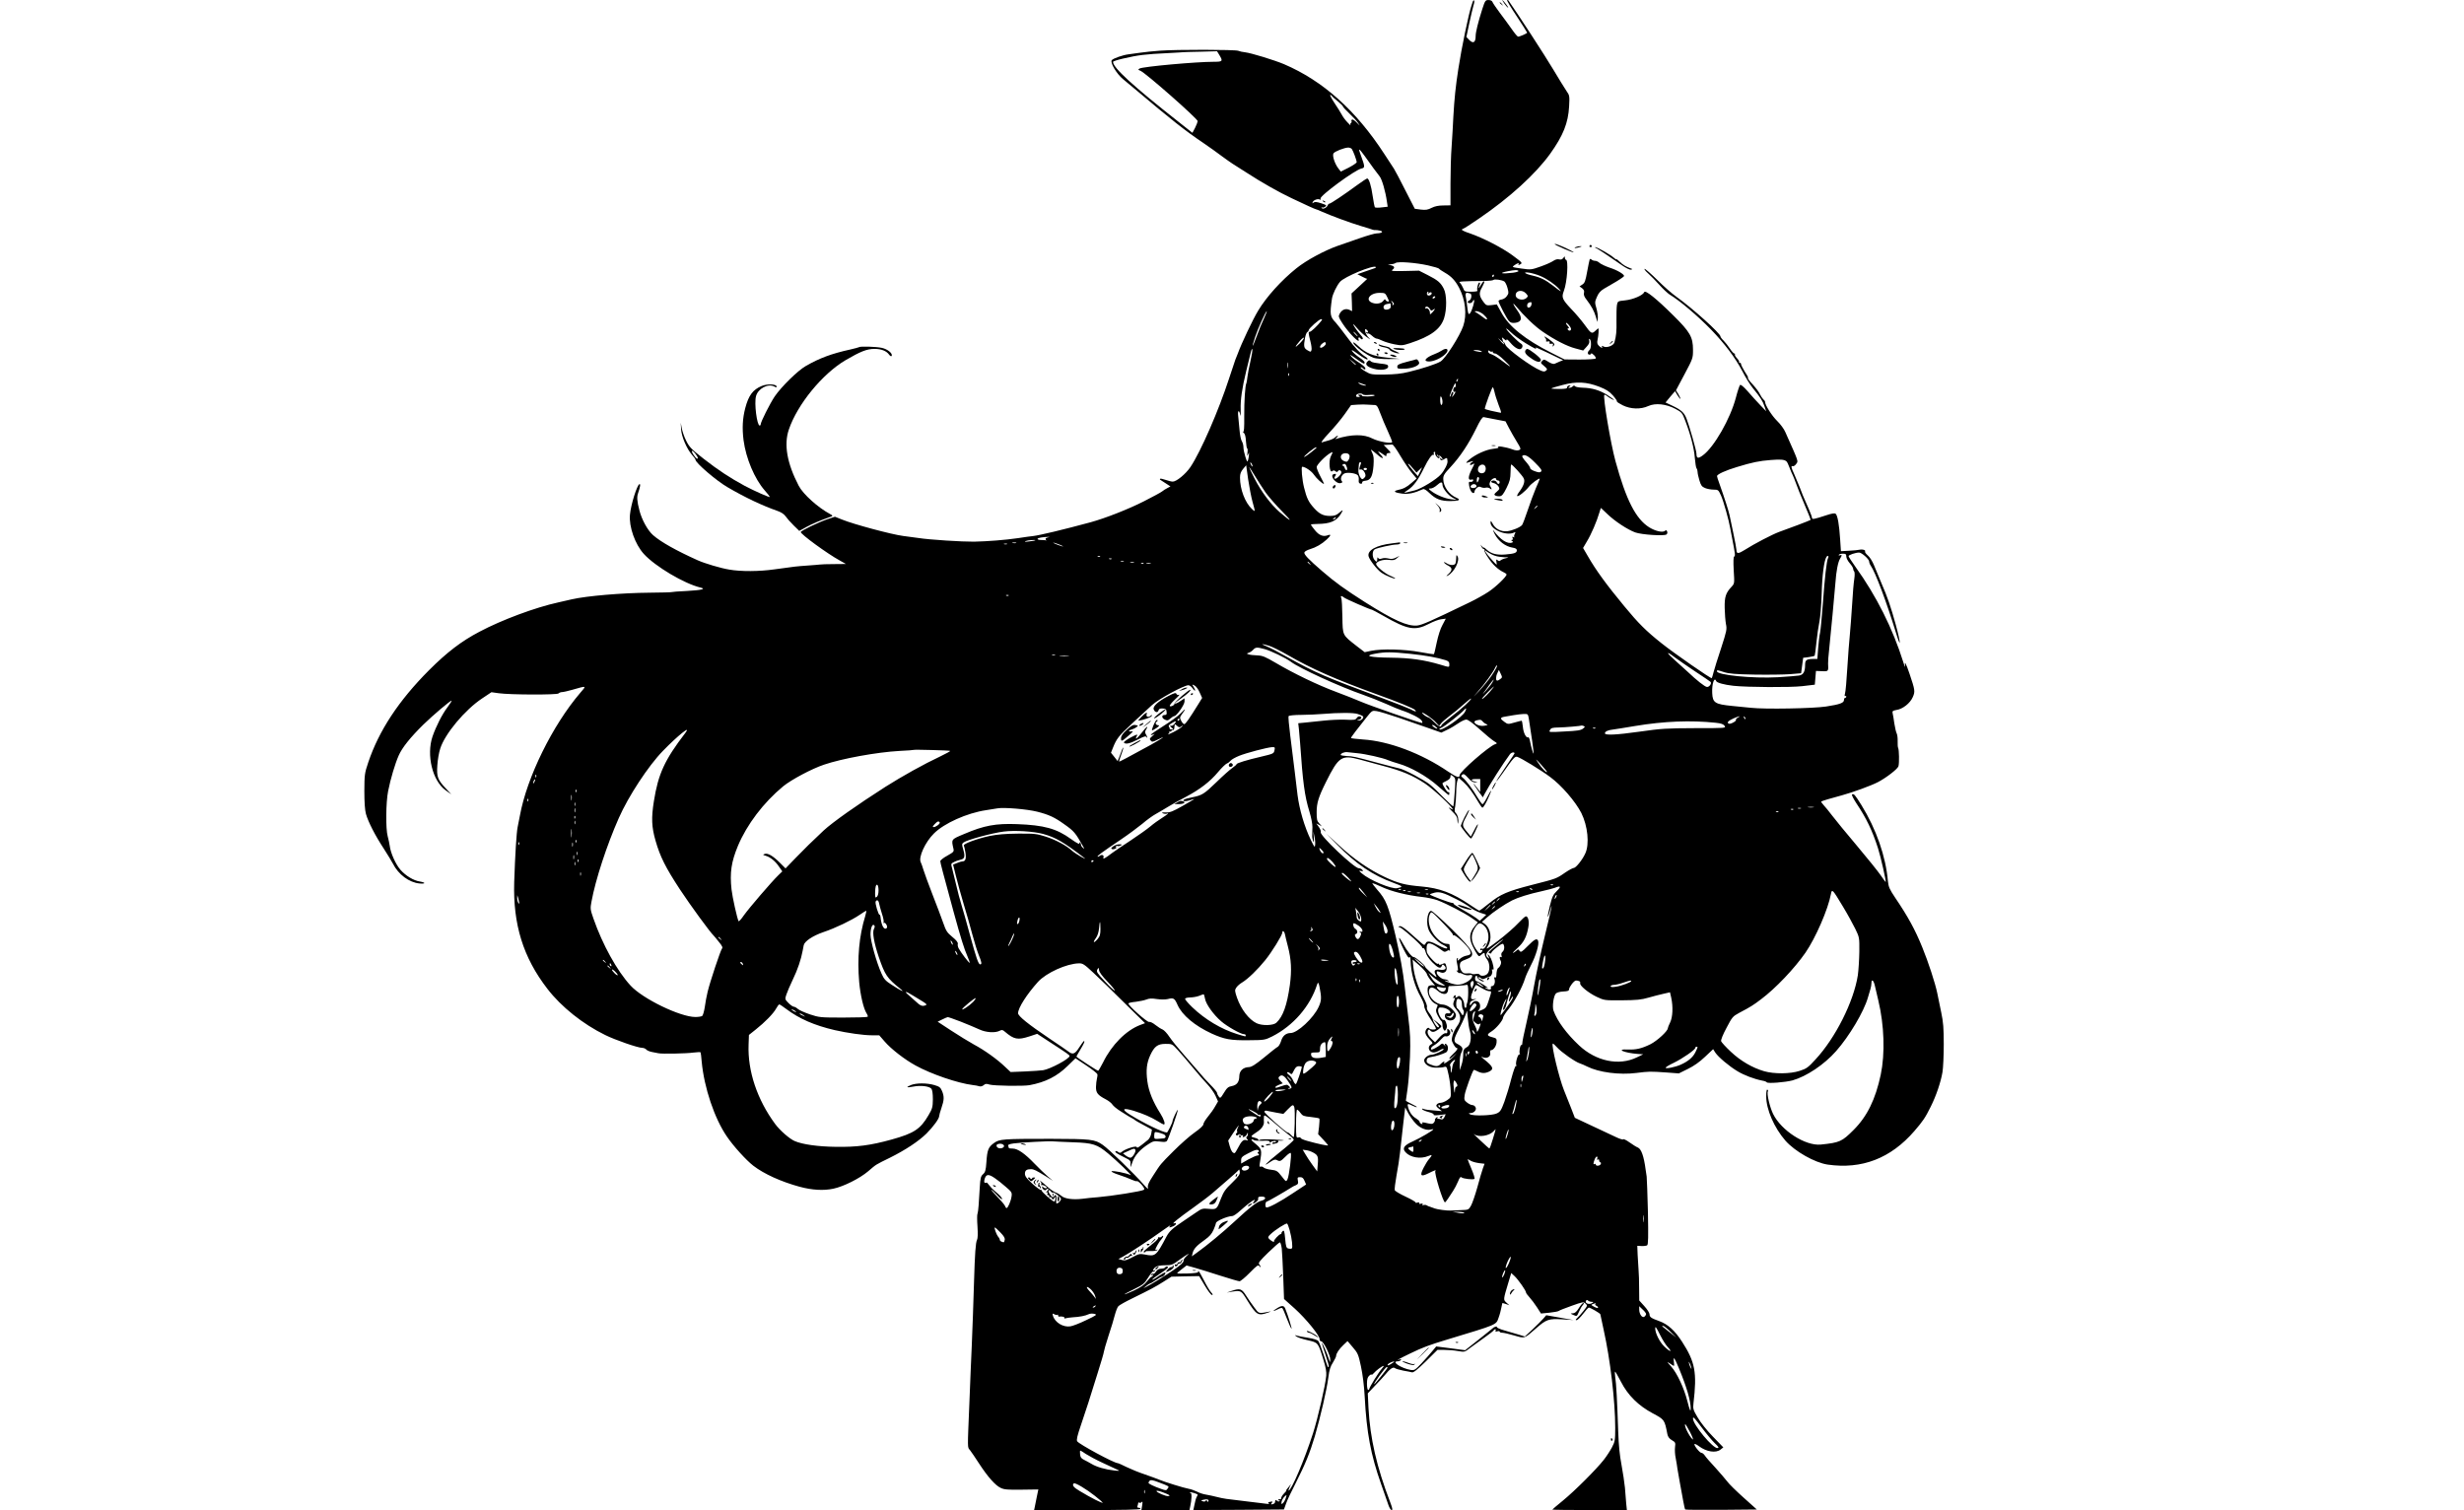 <?xml version="1.0" standalone="no"?>
<!DOCTYPE svg PUBLIC "-//W3C//DTD SVG 20010904//EN"
 "http://www.w3.org/TR/2001/REC-SVG-20010904/DTD/svg10.dtd">
<svg version="1.0" xmlns="http://www.w3.org/2000/svg"
 width="2154pt" height="1320pt" viewBox="0 0 2154 1320"
 preserveAspectRatio="xMidYMid meet">

<g transform="translate(0,1320) scale(0.1,-0.1)"
fill="#000000" stroke="none">
<path d="M12875 13186 c-3 -9 -8 -24 -11 -33 -25 -72 -88 -375 -115 -553 -24
-155 -35 -260 -44 -420 -3 -69 -10 -186 -15 -260 -6 -74 -10 -220 -10 -325 l0
-190 -63 -1 c-42 0 -75 -7 -102 -21 -33 -17 -51 -20 -94 -15 l-53 7 -82 160
c-44 88 -90 174 -100 190 -11 17 -49 75 -85 130 -247 380 -535 638 -876 784
-86 36 -288 98 -341 104 -21 2 -48 8 -59 13 -25 11 -541 12 -684 1 -57 -4
-136 -12 -175 -18 -39 -5 -85 -12 -102 -14 -48 -6 -132 -35 -145 -51 -17 -20
43 -121 100 -167 25 -21 71 -59 102 -85 320 -270 440 -365 599 -472 52 -36
125 -87 161 -115 37 -27 80 -58 95 -67 16 -10 74 -47 129 -82 118 -77 280
-169 385 -218 117 -56 210 -98 216 -98 3 0 24 -8 47 -19 83 -37 254 -100 342
-126 50 -15 97 -29 105 -33 8 -3 19 -4 24 -3 5 1 22 -1 39 -5 36 -8 18 -23
-28 -24 -16 0 -82 -19 -145 -41 -63 -22 -151 -53 -196 -68 -116 -41 -274 -126
-362 -197 -131 -105 -261 -249 -333 -369 -46 -75 -148 -291 -178 -375 -7 -19
-17 -44 -22 -55 -4 -11 -29 -85 -55 -165 -89 -274 -246 -636 -337 -772 -41
-61 -122 -128 -155 -128 -11 0 -39 7 -62 15 -24 8 -45 13 -48 10 -3 -3 -3 -6
-1 -8 2 -2 24 -15 48 -31 l43 -28 -28 -15 c-16 -8 -36 -21 -44 -28 -9 -8 -81
-47 -160 -87 -138 -70 -335 -147 -465 -183 -244 -66 -445 -114 -505 -121 -14
-1 -72 -9 -130 -18 -117 -17 -264 -28 -385 -31 -107 -1 -390 17 -485 32 -39 6
-61 9 -135 18 -100 13 -433 102 -533 143 l-63 25 -67 -22 c-78 -27 -232 -101
-232 -112 0 -19 232 -189 342 -249 l53 -30 -105 -1 c-58 0 -114 -2 -125 -4
-11 -1 -60 -6 -110 -9 -97 -7 -98 -7 -285 -33 -133 -19 -293 -20 -395 -2 -74
12 -215 54 -275 81 -185 83 -323 160 -391 220 -47 41 -99 136 -119 215 -22 84
-24 120 -11 155 17 49 22 80 11 76 -21 -7 -75 -178 -83 -267 -10 -104 44 -258
121 -343 99 -109 353 -260 495 -294 53 -12 12 -23 -118 -30 -71 -3 -133 -8
-136 -10 -3 -2 -89 -4 -190 -5 -243 -2 -549 -28 -681 -58 -24 -5 -77 -17 -118
-27 -201 -44 -494 -153 -688 -256 -157 -82 -284 -179 -442 -337 -266 -267
-438 -529 -531 -806 -32 -95 -33 -107 -34 -250 0 -99 5 -167 14 -200 20 -70
80 -188 155 -302 35 -54 71 -114 81 -133 47 -94 142 -165 233 -173 53 -5 56 8
3 17 -55 8 -124 50 -170 102 -42 48 -87 148 -94 210 -3 21 -11 59 -18 84 -18
64 -16 296 4 395 21 107 61 240 92 310 30 69 102 159 217 272 84 82 240 214
246 208 2 -2 -14 -27 -36 -57 -47 -62 -100 -167 -131 -256 -55 -162 -1 -387
114 -470 l50 -36 -46 50 c-73 77 -83 103 -76 204 3 47 14 112 25 145 40 129
216 340 367 440 l81 54 64 -9 c100 -14 509 -15 522 -2 7 7 21 12 31 12 11 0
50 9 86 19 134 38 130 40 73 -26 -242 -283 -466 -738 -527 -1072 -8 -42 -17
-87 -20 -101 -10 -48 -22 -243 -30 -480 -11 -371 78 -660 291 -935 120 -156
310 -308 505 -403 89 -44 286 -112 324 -112 13 0 28 -7 35 -15 7 -8 28 -17 49
-21 20 -4 45 -9 56 -11 33 -7 245 -3 308 6 32 4 59 5 61 2 2 -3 7 -40 10 -81
21 -228 112 -498 221 -656 58 -85 168 -206 230 -254 95 -73 244 -140 405 -184
111 -30 210 -35 295 -17 90 19 231 90 304 152 75 64 61 55 191 119 135 67 251
144 319 211 59 59 111 130 111 152 0 8 9 40 20 72 24 69 25 101 5 148 -13 31
-23 39 -67 52 -66 19 -158 19 -205 0 -48 -20 -39 -25 24 -13 62 12 136 3 155
-19 8 -10 13 -43 13 -92 -1 -69 -4 -82 -39 -141 -70 -120 -126 -157 -321 -211
-187 -52 -307 -67 -490 -64 -156 2 -289 21 -357 50 -44 18 -131 94 -172 150
-157 213 -241 463 -232 694 l3 84 59 47 c81 64 156 141 179 184 11 20 23 36
28 36 4 0 31 -18 60 -40 115 -86 245 -143 425 -185 110 -25 249 -45 323 -45
l65 0 48 -55 c55 -64 173 -156 268 -208 137 -76 371 -156 502 -172 21 -2 47
-7 58 -11 11 -3 27 1 37 10 14 13 24 14 52 5 38 -11 294 -15 349 -5 140 26
240 77 333 168 l69 67 93 -62 c52 -34 95 -69 98 -77 2 -8 0 -26 -4 -40 -4 -14
-7 -46 -8 -71 -1 -52 15 -72 86 -109 23 -12 49 -32 57 -45 9 -14 40 -39 69
-57 29 -18 62 -39 73 -46 10 -6 26 -15 34 -19 8 -4 17 -10 20 -13 3 -4 38 -24
78 -45 l72 -39 -6 -35 c-3 -20 -16 -44 -27 -54 -87 -71 -96 -76 -100 -64 -4
14 -100 -16 -129 -41 -14 -12 -20 -12 -33 -2 -9 7 -19 10 -23 6 -8 -8 7 -18
83 -56 47 -23 50 -27 48 -60 -2 -31 0 -28 16 20 20 59 67 112 141 159 40 26
50 28 98 22 37 -5 55 -4 63 5 13 16 100 266 95 272 -5 4 -46 -85 -46 -99 0
-13 -43 -99 -49 -99 -37 1 -201 81 -324 157 -77 48 -62 62 34 33 89 -28 148
-54 210 -91 25 -16 49 -29 53 -29 16 0 2 45 -30 96 -65 102 -102 193 -114 282
-13 98 -6 159 25 227 36 78 65 100 134 100 57 0 58 0 108 -55 28 -30 87 -100
133 -155 45 -55 103 -121 127 -146 24 -25 55 -69 68 -96 l23 -51 -25 -43 c-13
-24 -42 -65 -64 -91 -21 -26 -39 -55 -39 -65 0 -12 -28 -39 -77 -73 -43 -30
-125 -103 -183 -161 -120 -120 -111 -110 -179 -215 -40 -61 -50 -85 -46 -104
5 -19 -2 -14 -37 25 -81 93 -304 310 -358 347 -70 49 -102 52 -455 53 -418 0
-448 -2 -496 -37 -49 -35 -59 -60 -66 -167 -5 -72 -10 -88 -29 -105 -20 -18
-24 -33 -29 -116 -3 -52 -7 -123 -10 -157 -2 -34 -7 -67 -10 -74 -4 -6 -4 -55
0 -109 4 -64 3 -105 -4 -119 -12 -21 -19 -122 -26 -361 -5 -181 -14 -423 -20
-565 -3 -55 -7 -158 -10 -230 -2 -71 -7 -184 -10 -250 -18 -440 -19 -402 5
-432 12 -16 48 -68 80 -118 75 -115 142 -191 189 -212 29 -14 63 -17 182 -15
l146 2 -14 -67 c-7 -38 -15 -78 -18 -90 l-5 -23 465 0 c303 0 465 3 465 10 0
6 -7 10 -16 10 -11 0 -14 5 -10 16 3 9 6 20 6 25 0 6 5 7 11 3 6 -3 15 0 21 7
6 9 7 -1 3 -29 l-7 -42 210 0 210 0 7 33 c13 58 15 117 3 117 -6 0 -9 2 -6 5
5 5 68 -14 68 -21 0 -2 -4 -12 -10 -22 -5 -9 -13 -38 -18 -65 l-10 -47 396 2
396 3 18 50 c9 28 47 108 84 179 85 168 124 263 168 411 48 164 105 409 118
513 8 65 18 98 40 131 15 25 28 50 28 57 0 22 26 61 63 96 l37 35 46 -54 c44
-51 49 -63 71 -166 15 -70 28 -170 33 -267 17 -316 53 -506 142 -759 28 -80
57 -165 66 -189 8 -23 20 -42 28 -42 10 0 6 17 -13 68 -118 307 -176 561 -190
825 l-6 127 64 68 c36 37 74 78 85 92 42 52 72 74 87 61 8 -6 41 -16 73 -22
33 -5 67 -13 77 -15 13 -4 46 22 121 95 l102 101 60 0 c32 0 86 -4 118 -10 60
-10 60 -10 110 29 28 21 85 62 126 91 41 29 77 57 78 62 2 4 8 8 13 8 6 0 7
-5 3 -12 -5 -8 0 -9 14 -6 12 4 22 2 22 -3 0 -5 10 -9 23 -9 12 0 59 -11 104
-24 95 -27 84 -31 193 64 88 77 109 84 227 77 l98 -6 -119 21 -119 21 -26 -30
c-14 -16 -56 -58 -93 -93 l-68 -63 -52 16 c-29 8 -86 25 -126 37 -40 11 -70
25 -67 30 6 10 -26 1 -35 -10 -3 -3 -58 -48 -124 -100 l-118 -93 -127 17 -126
16 -35 -42 c-19 -24 -62 -71 -94 -106 -56 -59 -62 -62 -95 -57 -82 14 -174 75
-112 75 11 0 23 5 27 12 5 8 2 9 -12 4 -41 -16 -2 7 92 52 109 53 168 75 324
122 446 135 428 127 451 193 10 26 20 66 24 88 4 21 8 39 10 39 2 0 16 -5 32
-10 l28 -10 -26 23 c-28 26 -29 23 17 176 l25 83 30 -28 c33 -32 99 -126 99
-142 0 -5 14 -25 31 -43 17 -19 47 -58 66 -88 l34 -53 72 7 c40 4 77 11 82 15
6 5 57 25 113 45 98 35 104 36 122 20 19 -17 18 -19 -17 -64 -20 -25 -45 -54
-56 -63 -15 -14 -16 -18 -4 -18 8 0 33 25 56 55 23 30 45 55 50 55 13 0 101
-51 101 -59 0 -3 13 -65 29 -136 57 -255 101 -622 101 -856 0 -110 -2 -120
-29 -172 -16 -30 -48 -79 -71 -108 -64 -82 -254 -272 -357 -356 -51 -42 -93
-77 -93 -79 0 -2 147 -4 326 -4 l326 0 -6 58 c-2 31 -8 93 -11 137 -4 44 -18
134 -30 200 -16 83 -25 174 -29 295 -9 267 -17 420 -26 472 -4 27 -4 48 -1 48
3 0 26 -40 51 -88 61 -119 152 -209 279 -277 102 -54 103 -56 127 -182 5 -23
17 -39 39 -52 31 -18 33 -22 28 -60 -3 -23 -1 -67 6 -98 6 -32 13 -74 15 -93
3 -19 12 -73 21 -120 9 -47 22 -118 29 -158 7 -40 15 -75 18 -77 3 -3 145 -4
316 -3 l310 3 -116 104 c-64 57 -128 120 -142 140 -15 20 -62 74 -104 121 -43
46 -85 94 -93 107 -9 13 -21 23 -29 23 -16 0 -69 68 -61 77 4 3 21 -5 39 -19
66 -49 148 -62 189 -29 l24 19 -91 94 c-52 53 -109 125 -133 167 -40 67 -42
76 -37 124 32 270 15 361 -100 539 -62 96 -123 152 -197 179 -75 27 -87 36
-87 61 0 11 -20 43 -45 70 l-45 50 -1 107 c0 58 -2 131 -5 161 -2 30 -6 90 -8
132 l-3 78 37 -2 c20 -1 42 2 49 6 10 6 11 72 7 290 -4 154 -9 295 -11 311 -3
17 -7 44 -9 60 -15 116 -38 182 -68 194 -13 5 -45 25 -73 45 -27 19 -52 32
-55 27 -3 -5 -32 4 -65 20 -33 15 -127 59 -209 98 l-149 70 -32 83 c-18 46
-46 117 -63 158 -42 104 -112 393 -98 407 3 3 19 -12 37 -32 36 -41 160 -128
199 -140 14 -4 43 -17 65 -28 102 -51 282 -75 430 -56 112 14 118 14 265 4
l106 -8 79 39 c53 26 103 61 150 106 l71 67 19 -30 c26 -39 119 -118 194 -163
58 -35 145 -68 216 -82 19 -3 38 -10 40 -15 8 -12 161 0 225 17 123 35 277
138 381 256 115 130 243 345 278 468 7 25 17 58 22 74 5 16 9 40 9 52 0 39 18
27 29 -19 5 -23 19 -82 31 -132 52 -217 60 -465 21 -650 -46 -215 -118 -363
-237 -482 -102 -102 -121 -111 -287 -128 -135 -13 -345 122 -417 268 -29 60
-57 178 -45 197 3 5 1 11 -5 15 -6 4 -10 -17 -10 -59 0 -114 69 -273 168 -387
83 -94 256 -192 369 -209 299 -43 551 54 758 293 75 87 95 116 143 213 48 96
88 214 103 303 6 36 11 145 11 241 0 142 -4 195 -22 280 -12 58 -28 134 -35
170 -18 87 -78 271 -131 400 -62 153 -126 270 -236 432 -50 75 -59 95 -64 145
-19 218 -102 456 -232 666 -57 91 -66 102 -82 92 -5 -3 13 -38 39 -78 87 -130
138 -236 188 -391 25 -78 74 -296 67 -296 -2 0 -21 27 -44 60 -22 32 -115 148
-207 257 -92 109 -189 227 -216 263 -27 36 -61 77 -75 92 -14 15 -24 30 -21
32 2 2 29 11 59 20 30 8 87 24 125 35 95 26 251 83 311 114 70 36 172 114 180
139 8 27 6 146 -3 161 -3 6 -5 32 -4 59 1 26 -3 56 -8 66 -6 11 -15 50 -21 88
-5 38 -12 79 -15 90 -4 18 1 22 33 28 56 8 120 59 143 112 22 49 20 62 -28
204 -31 92 -46 119 -39 70 3 -19 -4 -6 -15 30 -93 297 -236 581 -420 837 -32
45 -59 86 -59 92 0 10 61 31 92 31 23 0 88 -58 88 -79 0 -9 6 -25 14 -36 41
-59 139 -321 218 -579 47 -155 47 -107 0 65 -43 155 -70 236 -128 369 -20 47
-47 113 -61 147 -14 36 -38 74 -55 88 -16 14 -27 29 -24 34 8 12 -21 22 -47
16 -12 -3 -54 -7 -93 -9 l-71 -4 -7 106 c-8 126 -22 206 -39 221 -9 7 -34 3
-82 -13 -109 -36 -125 -38 -125 -22 0 7 -12 40 -26 72 -54 123 -62 141 -83
199 -13 33 -34 83 -47 112 -27 58 -30 74 -11 68 6 -2 20 6 29 20 19 26 25 9
-95 278 -11 27 -44 71 -72 98 -45 44 -105 138 -105 166 0 6 -7 16 -16 23 -8 8
-21 27 -29 44 -7 17 -34 53 -59 81 -40 43 -50 58 -45 68 1 1 -12 24 -30 51
-17 28 -31 56 -31 63 0 7 -5 13 -12 13 -6 0 -9 3 -5 6 3 3 -5 18 -18 32 -13
14 -22 29 -19 34 3 4 0 8 -5 8 -6 0 -23 19 -38 42 -16 24 -40 55 -55 70 -16
15 -28 32 -28 37 0 27 -245 247 -385 347 -38 27 -114 93 -167 147 -54 53 -104
97 -111 97 -6 -1 6 -18 29 -38 23 -20 67 -66 100 -102 32 -36 72 -73 89 -84
91 -55 245 -186 362 -306 120 -124 212 -246 273 -362 29 -57 72 -125 95 -153
61 -74 84 -109 100 -157 l15 -43 -53 55 c-29 30 -78 84 -109 120 -37 42 -61
61 -67 55 -5 -6 -22 -55 -36 -110 -48 -184 -191 -434 -289 -505 -42 -31 -56
-28 -56 16 0 25 -62 243 -87 306 -21 53 -46 75 -126 113 l-57 27 41 50 42 49
23 -38 c13 -21 23 -33 24 -28 0 6 -9 24 -19 42 l-20 31 75 141 c73 137 74 141
74 213 0 112 -25 156 -173 302 -147 146 -245 224 -253 203 -10 -27 -97 -65
-166 -72 -66 -7 -66 -7 -73 -41 -3 -19 -5 -80 -4 -136 2 -93 -2 -136 -18 -191
-7 -28 -68 -50 -94 -36 -15 8 -19 8 -15 0 12 -18 -10 -12 -28 8 -14 15 -16 27
-10 53 8 33 12 98 6 98 -2 0 -12 -9 -24 -20 -33 -31 -38 -28 -98 55 -24 33
-76 95 -117 137 -76 81 -84 99 -62 155 29 75 42 273 18 273 -5 0 -9 8 -9 17 0
15 -1 15 -14 -2 -9 -12 -20 -16 -36 -12 -15 4 -33 -1 -51 -13 -15 -11 -64 -33
-110 -49 -82 -29 -86 -30 -169 -18 -85 12 -85 12 -60 30 28 19 44 22 34 6 -4
-7 1 -7 16 1 21 11 18 15 -66 77 -92 68 -260 154 -376 194 -38 12 -68 26 -68
31 0 4 4 8 9 8 5 0 68 40 139 89 270 184 496 390 624 568 113 158 157 268 165
413 5 91 4 97 -23 135 -15 22 -68 108 -117 190 -67 113 -311 488 -389 599 -4
6 -10 8 -13 5 -3 -4 35 -68 85 -142 49 -75 90 -139 90 -142 0 -7 -64 -35 -79
-35 -6 0 -31 30 -57 68 -26 37 -73 101 -104 142 -31 41 -59 83 -63 93 -4 11
-17 17 -35 17 -27 0 -30 -5 -55 -82 -35 -109 -57 -200 -57 -231 0 -60 -22 -72
-59 -33 l-22 23 25 119 c14 65 31 136 37 157 7 20 9 40 6 43 -4 4 -9 -1 -12
-10z m-2215 -468 c32 -53 28 -58 -47 -58 -157 0 -621 -42 -651 -59 -15 -9 -14
-11 8 -20 47 -20 500 -419 500 -440 -1 -9 -11 -35 -23 -59 l-23 -43 -124 98
c-395 311 -570 471 -570 522 0 5 39 18 88 29 135 31 189 38 397 48 72 4 131 7
132 8 1 0 67 3 147 4 l145 4 21 -34z m982 -356 c2 -4 24 -25 51 -46 26 -21 47
-42 47 -47 0 -4 25 -32 56 -61 31 -29 65 -66 76 -83 20 -30 20 -30 -11 3 -17
18 -36 30 -41 27 -6 -4 -8 -10 -5 -15 3 -5 1 -11 -5 -15 -6 -4 -8 -12 -4 -18
3 -7 -10 5 -28 25 -19 20 -40 49 -48 65 -8 15 -36 61 -63 101 -26 39 -43 72
-38 72 5 0 11 -3 13 -8z m175 -464 c12 -16 43 -99 43 -116 0 -6 -31 -27 -69
-47 l-70 -35 -20 26 c-32 40 -56 113 -44 133 10 17 94 50 129 51 12 0 26 -6
31 -12z m190 -169 c18 -24 42 -56 53 -70 21 -25 52 -133 64 -220 l7 -46 -53
-6 c-29 -4 -55 -3 -59 1 -3 4 -12 48 -19 97 -13 93 -33 155 -48 155 -5 0 -44
-26 -88 -58 -113 -83 -231 -162 -242 -162 -6 0 -12 -6 -15 -14 -9 -22 -44 -39
-53 -24 -4 6 -3 8 3 5 6 -4 18 -1 28 6 15 12 11 15 -35 30 -40 13 -56 14 -67
6 -11 -9 -12 -8 -7 5 7 18 47 32 63 21 6 -3 8 0 5 9 -9 23 302 252 358 263 31
6 31 16 -3 108 -28 75 -24 76 29 4 26 -36 61 -86 79 -110z m477 -849 c50 -11
92 -24 95 -28 3 -5 26 -21 51 -35 58 -33 91 -69 125 -132 56 -106 70 -237 36
-336 -30 -87 -155 -283 -198 -309 -36 -22 -164 -64 -278 -91 -64 -16 -124 -22
-210 -23 -115 -1 -122 0 -168 27 -27 16 -46 31 -43 35 4 3 12 0 18 -6 17 -17
29 -15 22 3 -3 8 -27 28 -53 45 -27 16 -57 40 -67 52 -23 26 -8 18 57 -29 51
-36 59 -39 58 -20 0 6 -21 26 -46 42 -25 17 -53 41 -62 55 -12 17 3 10 54 -27
38 -28 74 -49 79 -45 5 3 -1 13 -14 21 -53 35 -94 78 -165 175 -41 55 -85 112
-98 126 -50 51 -53 71 -33 210 6 39 41 112 70 146 36 44 293 150 313 130 3 -3
0 -7 -8 -10 -8 -2 -45 -15 -84 -29 l-69 -24 41 -21 c22 -12 42 -20 45 -19 2 1
-5 -6 -17 -17 -11 -10 -42 -39 -70 -65 l-50 -46 3 -77 2 -78 -25 12 c-32 14
-65 1 -84 -35 -12 -23 -10 -29 23 -81 57 -89 163 -194 142 -141 -6 17 9 21 19
5 4 -6 11 -8 17 -4 5 4 0 17 -15 33 -28 31 -67 86 -67 96 0 4 16 -12 35 -35
20 -24 55 -56 78 -73 42 -30 42 -30 17 -3 -26 29 -38 85 -13 64 16 -13 17 -32
1 -22 -7 4 -8 3 -4 -5 4 -6 11 -9 15 -6 5 2 21 -7 35 -20 15 -14 33 -25 40
-25 7 0 30 -8 52 -19 21 -10 69 -24 105 -31 60 -12 70 -11 135 10 180 59 267
122 298 218 25 76 24 206 -2 257 -27 54 -53 76 -142 121 l-75 38 -125 -3
c-113 -2 -123 -1 -105 13 23 17 14 32 -25 39 -23 4 -22 4 5 6 17 1 37 6 45 12
21 15 176 3 284 -21z m790 -49 c3 -4 -18 -11 -47 -15 -102 -12 -132 -4 -46 13
60 12 87 13 93 2z m190 -43 c58 -24 129 -73 166 -114 30 -33 12 -23 -54 29
-65 50 -108 72 -179 88 -69 15 -91 35 -27 25 24 -4 66 -16 94 -28z m-404 2 c0
-5 -5 -10 -11 -10 -5 0 -7 5 -4 10 3 6 8 10 11 10 2 0 4 -4 4 -10z m90 -50 c8
-5 21 -30 28 -56 12 -43 11 -50 -6 -73 -10 -15 -31 -27 -45 -29 -15 -2 -27 -8
-27 -13 0 -17 71 -153 91 -175 14 -15 28 -19 54 -16 59 7 66 44 20 107 -39 53
-49 82 -14 40 75 -90 166 -177 233 -223 108 -74 215 -129 289 -148 l67 -18 29
32 c21 22 28 38 24 53 -4 13 -2 20 3 16 17 -10 16 -83 -1 -97 -19 -16 -19 -40
0 -40 8 0 15 4 15 10 0 5 10 -1 23 -13 13 -12 20 -26 16 -31 -5 -5 -68 -9
-140 -9 l-132 1 -113 57 c-229 115 -374 231 -439 352 l-40 72 -46 -6 c-43 -5
-48 -3 -71 28 -38 51 -41 78 -12 128 13 24 22 46 19 49 -6 7 -7 5 -35 -38 -19
-31 -20 -25 -3 18 3 6 1 12 -5 12 -11 0 -25 -58 -16 -71 3 -5 -22 -9 -54 -9
-58 0 -60 1 -72 33 -7 17 -20 38 -28 45 -16 12 8 14 230 16 31 1 60 5 64 9 9
9 69 1 94 -13z m189 -104 c20 -22 21 -25 6 -40 -30 -29 -95 -13 -95 24 0 41
56 51 89 16z m-855 2 c-6 -10 -4 -10 8 0 9 8 19 9 22 4 9 -15 -18 -32 -33 -23
-12 8 -8 31 5 31 3 0 2 -6 -2 -12z m-356 -37 c16 -33 17 -38 4 -37 -9 2 -18 8
-20 15 -3 8 -9 6 -18 -7 -17 -24 -58 -33 -95 -20 -70 24 -25 88 61 88 48 0 50
-2 68 -39z m725 33 c17 -6 10 -53 -9 -61 -20 -8 -17 -23 5 -23 10 0 22 7 25
16 4 9 9 14 12 11 7 -7 -16 -87 -32 -111 -16 -23 -20 -15 -29 63 -3 30 -9 67
-12 82 -6 30 6 36 40 23z m-308 -34 c-3 -5 -11 -10 -16 -10 -6 0 -7 5 -4 10 3
6 11 10 16 10 6 0 7 -4 4 -10z m-366 -44 c9 -11 9 -16 -1 -22 -7 -4 -10 -4 -6
1 4 4 3 14 -3 22 -6 7 -9 13 -6 13 2 0 10 -6 16 -14z m1209 -18 c-4 -29 -38
-38 -38 -10 0 19 11 29 33 31 5 1 7 -9 5 -21z m-1230 -12 c1 -18 -5 -25 -25
-31 -16 -4 -29 -2 -34 6 -12 20 1 38 29 42 15 2 27 5 27 6 0 0 2 -10 3 -23z
m342 -27 c9 -16 14 -18 26 -8 24 20 22 6 -3 -20 -22 -23 -23 -23 -23 -4 0 22
-23 47 -33 36 -4 -3 -7 -1 -7 5 0 20 29 13 40 -9z m-1451 -84 c-17 -35 -46
-106 -64 -157 -38 -103 -47 -108 -14 -7 22 69 94 229 103 229 3 0 -9 -29 -25
-65z m1917 38 c18 -16 34 -34 34 -41 0 -9 -14 -3 -37 16 -21 16 -47 34 -58 40
-19 11 -19 11 3 12 13 0 39 -12 58 -27z m-1417 -60 c-30 -39 -87 -93 -98 -93
-15 0 -14 -11 4 -82 9 -33 13 -68 10 -78 -6 -18 -7 -18 -35 -2 -33 19 -35 34
-21 112 5 24 14 46 20 48 6 2 11 9 11 15 0 15 92 97 109 97 11 0 11 -3 0 -17z
m2184 -64 c5 -20 -17 -27 -28 -9 -3 6 -1 10 6 10 8 0 6 6 -4 18 -10 10 -17 22
-17 27 0 14 38 -26 43 -46z m-396 -129 c86 -52 99 -57 88 -39 -4 5 37 -12 92
-39 54 -26 109 -53 123 -59 l25 -11 -30 -12 c-16 -7 -37 -16 -45 -20 -9 -4
-30 2 -54 17 -36 23 -40 24 -55 8 -15 -15 -14 -19 17 -44 29 -25 31 -30 17
-41 -12 -10 -21 -10 -47 1 -79 31 -295 189 -308 225 -5 13 -12 24 -15 24 -4 0
-3 -4 0 -10 12 -19 -2 -10 -26 17 l-24 28 24 -20 24 -20 -8 25 c-8 25 -8 25
14 6 15 -14 21 -15 21 -5 0 7 14 -3 31 -24 39 -47 81 -71 98 -54 15 15 14 34
-4 44 -24 14 -115 104 -127 127 -6 11 10 0 37 -26 26 -26 86 -70 132 -98z
m-1482 80 c10 -11 16 -20 13 -20 -3 0 -13 9 -23 20 -10 11 -16 20 -13 20 3 0
13 -9 23 -20z m-495 -84 c-46 -45 -43 -30 5 26 17 19 32 30 34 25 2 -5 -16
-28 -39 -51z m230 -1 c0 -12 -28 -35 -44 -35 -13 0 -5 24 12 36 22 18 32 17
32 -1z m-659 -153 c-11 -48 -23 -109 -26 -136 -3 -27 -7 -51 -9 -55 -11 -17
-20 -160 -19 -289 1 -105 -2 -141 -10 -136 -7 3 -4 -1 5 -8 11 -10 18 -33 20
-76 2 -34 7 -62 11 -62 4 0 5 -17 2 -37 -4 -28 -3 -33 4 -18 l10 20 -1 -20 c0
-11 -3 -31 -7 -45 -6 -23 -9 -20 -24 27 -9 28 -17 66 -17 83 0 17 -6 41 -14
53 -8 12 -17 56 -20 97 -4 41 -9 98 -12 125 -6 52 9 55 19 5 3 -14 4 9 3 50
-3 83 11 183 49 340 14 58 31 127 38 155 6 27 13 41 15 32 2 -10 -6 -57 -17
-105z m2019 87 c11 -7 4 -8 -25 -3 -50 8 -58 14 -19 14 16 0 36 -5 44 -11z
m93 -2 c4 3 7 1 7 -5 0 -7 9 -12 20 -12 11 0 48 -27 82 -61 71 -68 64 -68 -27
1 -34 26 -74 50 -89 54 -14 3 -26 13 -26 22 0 13 3 14 13 5 8 -6 17 -8 20 -4z
m-1190 -116 c-2 -3 -16 8 -31 24 l-27 28 31 -24 c17 -13 30 -26 27 -28z m-596
-23 c-2 -13 -4 -5 -4 17 -1 22 1 32 4 23 2 -10 2 -28 0 -40z m10 -70 c-3 -8
-6 -5 -6 6 -1 11 2 17 5 13 3 -3 4 -12 1 -19z m1476 -43 c-3 -9 -8 -14 -10
-11 -3 3 -2 9 2 15 9 16 15 13 8 -4z m-804 -41 c14 -12 -39 -1 -55 11 -17 13
-16 14 16 3 19 -6 37 -13 39 -14z m2043 -15 c60 -24 86 -40 118 -76 22 -25 38
-49 35 -52 -2 -4 21 -19 51 -34 69 -34 157 -37 224 -6 62 28 155 18 236 -25
56 -30 60 -34 86 -103 47 -122 78 -242 84 -327 4 -44 10 -85 15 -90 5 -6 9
-20 9 -31 0 -12 7 -45 16 -74 13 -44 21 -55 49 -67 19 -8 53 -14 75 -14 40 0
42 -2 65 -52 21 -46 69 -216 81 -288 3 -14 11 -56 18 -95 25 -129 27 -143 16
-150 -7 -4 -8 -44 -4 -121 7 -113 7 -115 -18 -142 -52 -55 -63 -90 -61 -187 1
-49 6 -112 11 -140 10 -46 6 -61 -42 -210 -29 -88 -59 -182 -66 -210 -7 -27
-14 -52 -16 -53 -5 -8 -333 220 -439 305 -135 107 -203 175 -325 323 -157 190
-247 313 -319 438 l-42 72 34 58 c37 60 87 177 108 250 7 23 13 42 14 42 0 0
26 -24 56 -53 65 -63 176 -136 244 -161 55 -20 251 -33 273 -18 7 5 10 16 6
26 -5 13 -10 14 -20 5 -20 -16 -82 -2 -136 31 -118 74 -202 237 -296 580 -42
153 -111 564 -97 578 3 3 13 -1 22 -9 24 -19 63 -40 63 -34 0 2 -26 21 -57 41
-68 43 -134 63 -218 65 -33 1 -63 7 -67 13 -5 8 -11 7 -20 -2 -6 -6 -19 -12
-27 -12 -14 0 -14 1 -1 10 13 8 12 10 -2 10 -10 0 -18 -7 -18 -15 0 -12 -15
-15 -72 -15 -39 0 -69 2 -66 5 3 3 47 17 99 30 120 32 207 28 321 -16z m-1256
12 c0 -11 -3 -18 -7 -15 -9 5 -20 -26 -13 -37 3 -5 10 -6 16 -3 5 4 2 -5 -7
-20 -20 -30 -30 -35 -15 -7 6 12 6 22 1 25 -5 3 -12 -6 -15 -20 -4 -15 -9 -24
-13 -21 -5 5 42 117 49 117 2 0 4 -9 4 -19z m339 -58 c4 -21 20 -71 35 -111
28 -73 28 -74 7 -68 -12 3 -46 10 -75 16 -28 7 -52 14 -52 16 0 20 64 193 70
189 4 -3 11 -22 15 -42z m-1151 -21 c3 -5 29 -7 58 -4 29 2 49 0 45 -5 -11
-11 -118 -12 -111 -1 3 4 -5 8 -18 8 -18 0 -20 -2 -8 -10 12 -8 11 -10 -7 -10
-16 0 -21 4 -17 15 6 16 49 21 58 7z m696 -64 c0 -16 -4 -28 -10 -28 -5 0 -10
19 -10 43 0 31 3 38 10 27 5 -8 10 -27 10 -42z m-600 -28 c26 0 31 -6 56 -72
15 -40 44 -111 66 -157 21 -46 38 -88 38 -94 0 -19 -118 2 -173 30 -74 39
-183 38 -315 -3 -14 -5 -13 -3 2 10 11 9 15 16 9 16 -6 0 -16 -6 -22 -13 -6
-8 -30 -19 -53 -26 -24 -7 -52 -15 -63 -18 -11 -3 16 32 63 82 46 49 108 123
138 166 l55 78 57 4 c31 2 70 2 86 0 16 -1 41 -3 56 -3z m1063 -126 l88 -17
29 -56 c16 -31 47 -85 69 -121 37 -61 39 -66 21 -74 -13 -6 -34 -4 -62 7 -51
19 -140 33 -120 19 9 -6 -5 -11 -44 -15 -64 -7 -158 -50 -214 -98 -22 -19 -28
-28 -15 -24 11 4 29 9 40 12 18 4 18 3 3 -7 -25 -16 -23 -33 2 -20 25 13 25
15 -5 -44 -32 -63 -33 -96 -4 -89 16 4 20 2 17 -8 -3 -8 -13 -13 -23 -11 -15
3 -17 -2 -12 -33 6 -37 22 -65 38 -65 5 0 9 6 9 13 0 8 9 22 19 31 15 13 24
15 39 7 10 -5 29 -7 40 -4 12 3 29 0 37 -7 18 -15 19 -7 3 20 -10 15 -9 24 2
44 13 25 50 37 50 16 0 -5 7 -10 15 -10 8 0 15 -7 15 -15 0 -8 -5 -15 -10 -15
-6 0 -13 7 -16 15 -7 16 -39 20 -48 6 -3 -5 7 -11 22 -14 15 -3 33 -16 41 -28
12 -21 11 -25 -14 -47 -23 -19 -26 -26 -14 -33 8 -5 25 -8 39 -7 20 2 32 17
60 73 29 59 34 81 35 137 0 38 3 68 6 68 10 0 95 -94 108 -119 15 -27 2 -66
-37 -119 -14 -18 -22 -35 -19 -38 8 -9 72 42 101 80 23 30 96 83 96 70 0 -3
-15 -40 -34 -82 -18 -43 -50 -129 -71 -192 -21 -63 -43 -121 -49 -129 -16 -21
-90 -51 -133 -55 -52 -4 -101 21 -123 64 -16 29 -19 31 -20 13 -1 -61 136
-120 204 -89 16 8 17 7 8 -11 -6 -11 -8 -24 -4 -28 4 -5 1 -4 -7 0 -11 6 -13
4 -8 -8 4 -10 1 -17 -6 -17 -9 0 -8 -3 1 -9 11 -7 11 -9 0 -14 -40 -15 -102
25 -161 104 -10 13 -6 0 10 -30 32 -61 93 -108 155 -118 27 -4 38 -11 38 -23
0 -23 -20 -30 -101 -37 -76 -6 -122 6 -162 42 -15 14 -27 23 -27 18 0 -4 -7 2
-16 13 -14 18 -15 18 -4 -3 6 -13 15 -23 21 -23 6 0 8 -4 5 -9 -3 -5 12 -35
34 -67 39 -60 87 -104 134 -126 14 -6 26 -15 26 -20 0 -19 -96 -111 -159 -152
-36 -24 -109 -65 -161 -90 -347 -168 -418 -199 -461 -204 -86 -8 -204 45 -459
206 -177 113 -255 169 -370 268 -122 105 -164 149 -157 166 3 8 25 20 48 27
54 16 104 45 147 85 38 35 41 49 9 37 -39 -15 -76 -1 -112 44 -19 23 -35 45
-35 49 0 3 26 6 58 6 110 1 164 24 204 88 24 39 20 40 -18 7 -22 -19 -40 -25
-77 -25 -59 0 -93 17 -140 69 -48 53 -64 86 -87 179 -17 67 -27 182 -16 182
25 0 81 -38 101 -68 22 -33 75 -82 89 -82 2 0 -11 28 -30 63 -18 34 -34 72
-34 84 0 20 79 101 122 124 22 12 22 10 2 -30 -21 -42 -11 -150 12 -130 11 9
17 9 28 0 10 -8 16 -9 21 -1 9 15 25 12 31 -5 7 -16 -44 -68 -58 -59 -5 3 -4
12 3 20 14 17 8 27 -13 19 -37 -14 23 -88 62 -78 16 4 18 9 9 19 -14 17 -3 51
23 65 25 13 102 3 118 -16 6 -7 10 -26 8 -41 -2 -21 2 -29 15 -32 11 -2 16 2
15 10 -2 8 9 14 29 16 45 4 62 37 70 131 4 60 2 86 -10 110 -8 17 -14 31 -12
31 2 0 25 -18 51 -40 53 -47 72 -45 28 1 -29 32 -17 29 34 -7 20 -15 22 -15
22 0 0 10 8 16 22 16 20 0 19 3 -12 35 l-34 35 32 2 c18 0 37 1 44 2 6 1 38
-44 70 -99 33 -55 78 -122 101 -149 l41 -49 -44 -38 c-45 -39 -71 -52 -123
-63 -42 -10 -24 -23 41 -31 55 -6 105 4 182 39 10 4 29 -8 56 -34 55 -53 99
-70 183 -70 76 0 96 11 53 29 -64 27 -114 97 -115 162 -1 32 7 46 65 108 84
91 155 198 221 332 35 73 56 105 67 103 8 -1 55 -10 103 -20z m-1568 -252
c-46 -40 -105 -83 -105 -76 1 11 92 84 104 84 6 0 6 -3 1 -8z m1041 -41 c-3
-5 2 -19 12 -32 13 -15 21 -19 26 -10 4 7 2 10 -5 9 -6 -2 -14 4 -16 12 -4 13
-3 13 6 0 6 -8 11 -11 11 -6 0 5 7 3 15 -4 8 -7 15 -18 15 -24 0 -6 -5 -4 -10
4 -5 8 -10 10 -10 4 0 -20 12 -23 36 -7 15 10 24 11 25 4 1 -6 2 -17 3 -23 3
-21 -27 -81 -58 -115 -40 -45 -170 -124 -226 -139 -112 -28 -109 -28 -61 4 50
34 88 86 140 192 39 80 70 122 83 114 4 -3 5 2 2 10 -3 9 -1 16 6 16 6 0 9 -4
6 -9z m-748 -26 c1 -11 -3 -28 -11 -38 -11 -16 -16 -17 -40 -6 -45 21 -28 73
23 67 16 -2 26 -10 28 -23z m1622 -60 c51 -51 62 -67 52 -77 -10 -10 -21 -9
-55 3 -23 8 -41 20 -40 26 1 6 -15 31 -37 56 -22 24 -36 47 -33 51 19 19 54 1
113 -59z m2196 13 c6 -4 19 -30 28 -56 10 -26 22 -56 28 -66 5 -11 18 -42 28
-70 9 -28 43 -111 74 -184 32 -74 56 -135 54 -137 -4 -4 -198 -78 -276 -105
-57 -21 -216 -103 -300 -157 -55 -35 -72 -35 -72 -2 0 11 -12 75 -26 142 -14
67 -30 140 -34 162 -8 38 -45 154 -89 277 -12 32 -21 61 -21 66 0 16 75 50
175 80 134 41 194 53 295 61 88 7 117 4 136 -11z m-4666 -43 c0 -5 -5 -3 -10
5 -5 8 -10 20 -10 25 0 6 5 3 10 -5 5 -8 10 -19 10 -25z m947 23 c-17 -48 -18
-58 -3 -52 21 8 53 -43 40 -64 -6 -9 -15 -17 -22 -20 -15 -5 -40 47 -37 78 1
14 3 35 4 48 0 12 6 22 12 22 6 0 9 -6 6 -12z m-122 -35 c3 -13 2 -23 -4 -23
-5 0 -13 9 -16 20 -3 11 -12 20 -18 20 -7 0 -6 4 3 10 17 11 25 4 35 -27z
m632 -21 l25 23 -18 -39 -19 -38 -42 48 c-23 27 -43 54 -43 59 0 6 17 -9 36
-33 l37 -43 24 23z m581 17 c2 -14 -4 -31 -12 -38 -22 -18 -56 -4 -56 23 0 49
62 64 68 15z m-2039 -294 c26 -94 26 -93 -5 -64 -60 56 -104 172 -104 274 0
33 7 51 27 76 l27 32 17 -122 c10 -67 27 -155 38 -196z m116 78 c27 -37 91
-111 143 -163 96 -96 86 -99 -22 -6 -76 66 -160 178 -219 293 -26 50 -47 95
-47 99 0 4 22 -29 49 -74 26 -44 70 -111 96 -149z m885 207 c0 -5 -7 -10 -15
-10 -8 0 -15 5 -15 10 0 6 7 10 15 10 8 0 15 -4 15 -10z m980 -82 c0 -7 -5
-20 -10 -28 -8 -12 -10 -9 -10 13 0 15 5 27 10 27 6 0 10 -6 10 -12z m-320
-56 c0 -29 49 -91 88 -112 l37 -20 -50 6 c-54 6 -134 40 -175 73 -25 20 -25
21 -3 21 13 0 37 13 55 29 34 31 48 31 48 3z m297 -8 c5 -14 -22 -25 -42 -18
-12 5 -13 9 -4 21 14 16 40 14 46 -3z m533 -178 c0 -2 -8 -10 -17 -17 -16 -13
-17 -12 -4 4 13 16 21 21 21 13z m-1765 -106 c-3 -5 -12 -10 -18 -10 -7 0 -6
4 3 10 19 12 23 12 15 0z m-2512 -167 c-23 -4 -30 -17 -15 -26 4 -2 1 -2 -6 0
-8 1 -27 3 -43 3 -16 0 -29 4 -29 9 0 9 44 17 95 18 16 0 15 -1 -2 -4z m-114
-27 c-2 -2 -26 -6 -54 -9 -32 -4 -43 -3 -30 3 19 8 93 14 84 6z m-166 -23 c-7
-2 -21 -2 -30 0 -10 3 -4 5 12 5 17 0 24 -2 18 -5z m392 -19 c24 -11 25 -13 5
-8 -14 4 -38 13 -55 20 -24 11 -25 13 -5 8 14 -4 39 -13 55 -20z m-472 9 c-7
-2 -19 -2 -25 0 -7 3 -2 5 12 5 14 0 19 -2 13 -5z m4266 -101 c19 -7 55 -12
80 -13 45 -1 45 -1 13 -9 -19 -4 -39 -13 -45 -19 -7 -7 -15 -7 -25 2 -13 10
-14 8 -10 -18 6 -29 5 -29 -38 19 -25 27 -50 58 -56 69 l-10 20 28 -20 c16
-11 44 -25 63 -31z m3071 -7 c0 -13 14 -40 30 -58 17 -19 30 -41 30 -49 0 -8
4 -18 9 -23 5 -6 6 -33 1 -65 -5 -30 -14 -131 -19 -225 -6 -93 -15 -213 -20
-265 -6 -52 -15 -182 -22 -289 -6 -107 -15 -207 -20 -223 -5 -17 -4 -26 2 -23
5 4 9 1 9 -4 0 -6 -4 -11 -10 -11 -5 0 -10 -8 -10 -18 0 -26 -33 -39 -157 -58
-113 -17 -534 -25 -658 -11 -33 4 -105 11 -161 16 -153 15 -172 28 -176 113
-4 80 19 146 35 104 6 -14 69 -32 152 -41 126 -13 494 -15 600 -3 l110 13 5
60 5 60 53 -2 c56 -3 57 -2 53 67 -1 14 3 68 9 120 14 137 48 491 55 585 7
103 23 184 41 212 18 29 18 37 -2 29 -8 -3 -12 -2 -9 4 3 6 19 10 36 10 24 0
29 -4 29 -25z m-6523 -1 c-3 -3 -12 -4 -19 -1 -8 3 -5 6 6 6 11 1 17 -2 13 -5z
m6364 -11 c-13 -25 -29 -166 -46 -403 -9 -113 -19 -225 -24 -250 -6 -25 -13
-87 -17 -137 l-7 -93 -31 0 c-63 0 -76 -9 -76 -51 0 -61 -15 -87 -52 -94 -18
-3 -103 -10 -188 -15 -218 -12 -534 19 -531 53 1 11 2 11 61 -8 43 -14 101
-19 270 -22 118 -2 258 0 310 4 l95 8 9 67 9 68 49 6 c27 4 50 9 52 13 2 3 9
56 15 116 6 61 18 142 26 180 8 39 17 150 20 249 4 156 21 286 41 317 10 17
25 9 15 -8z m-6264 -9 c-3 -3 -12 -4 -19 -1 -8 3 -5 6 6 6 11 1 17 -2 13 -5z
m106 -21 c-7 -2 -19 -2 -25 0 -7 3 -2 5 12 5 14 0 19 -2 13 -5z m90 -10 c-7
-2 -21 -2 -30 0 -10 3 -4 5 12 5 17 0 24 -2 18 -5z m1538 -10 c13 -16 12 -17
-3 -4 -17 13 -22 21 -14 21 2 0 10 -8 17 -17z m-1454 1 c-3 -3 -12 -4 -19 -1
-8 3 -5 6 6 6 11 1 17 -2 13 -5z m61 -1 c-10 -2 -26 -2 -35 0 -10 3 -2 5 17 5
19 0 27 -2 18 -5z m-1241 -279 c-3 -3 -12 -4 -19 -1 -8 3 -5 6 6 6 11 1 17 -2
13 -5z m2932 -17 c15 -13 231 -107 245 -107 3 0 48 -24 99 -53 213 -122 277
-133 397 -71 38 20 87 39 109 41 l40 5 -29 -55 c-18 -31 -38 -95 -50 -152 -11
-54 -22 -101 -25 -103 -2 -2 -57 6 -121 18 -134 25 -333 30 -427 11 l-57 -12
-68 52 c-129 101 -124 91 -127 258 -1 80 -5 154 -10 164 -9 20 2 22 24 4z
m-655 -422 c27 -8 99 -44 160 -79 213 -123 423 -215 776 -343 195 -70 329
-125 340 -139 17 -19 6 -18 -41 7 -23 11 -132 54 -242 95 -500 185 -592 225
-837 362 -74 42 -155 84 -180 93 -55 22 -42 24 24 4z m-39 -29 c56 -15 184
-77 230 -111 76 -57 428 -218 630 -288 55 -19 145 -55 200 -79 55 -25 118 -51
140 -58 77 -25 160 -68 173 -89 7 -11 8 -21 4 -21 -19 0 -453 151 -532 185
-46 20 -145 59 -220 87 -159 59 -371 161 -525 252 -96 56 -117 65 -165 67 -31
1 -65 5 -75 9 -19 7 -19 7 1 14 12 3 29 15 39 26 21 23 33 24 100 6z m1271
-41 c142 -15 239 -33 312 -56 24 -8 32 -16 32 -35 0 -29 3 -29 -79 -4 -142 42
-263 59 -432 61 -187 2 -242 16 -137 35 89 16 136 16 304 -1z m2494 -155 c69
-45 129 -86 133 -90 14 -12 -10 -47 -31 -45 -18 1 -91 59 -171 135 -20 19 -67
61 -104 94 -82 72 -88 92 -9 32 31 -23 113 -80 182 -126z m-5597 143 c-7 -2
-19 -2 -25 0 -7 3 -2 5 12 5 14 0 19 -2 13 -5z m114 -10 c-20 -2 -52 -2 -70 0
-17 2 0 4 38 4 39 0 53 -2 32 -4z m3705 -165 c-27 -40 -78 -102 -112 -138 -60
-63 -60 -63 -11 -6 62 70 134 170 152 210 7 15 15 23 17 18 2 -6 -19 -44 -46
-84z m73 -34 c-10 -8 -22 -14 -26 -14 -14 0 -14 35 0 64 l14 30 16 -33 c15
-31 14 -34 -4 -47z m-70 -31 c-9 -16 -35 -48 -57 -73 -39 -43 -33 -35 35 58
35 48 46 55 22 15z m-2558 -85 l22 -49 -32 -52 c-83 -134 -113 -176 -124 -177
-7 0 -19 13 -27 29 -14 26 -14 31 9 62 36 48 30 50 -14 3 -22 -23 -89 -72
-150 -110 -61 -38 -111 -73 -111 -77 0 -4 10 -3 23 4 16 8 13 4 -8 -14 -25
-21 -28 -27 -16 -40 12 -15 18 -14 64 9 82 41 41 11 -63 -47 -197 -108 -274
-149 -277 -146 -1 2 6 27 17 55 11 29 20 58 19 65 0 6 -5 -1 -11 -18 -6 -16
-17 -45 -24 -64 l-14 -34 -29 37 -29 36 17 43 c32 80 50 104 168 213 65 60
142 132 173 160 56 52 279 174 319 174 10 0 26 -12 36 -26 9 -14 19 -23 22
-21 2 3 -3 17 -12 31 -16 25 -16 25 7 14 13 -6 33 -33 45 -60z m2562 35 c-27
-37 -83 -93 -93 -93 -5 0 15 24 45 54 56 57 71 68 48 39z m-239 -146 c-31 -29
-90 -78 -133 -110 -42 -32 -77 -62 -77 -68 0 -20 -28 -7 -65 31 -21 22 -44 40
-50 40 -12 0 -64 39 -52 40 15 0 91 -53 119 -84 l29 -31 17 22 c9 12 44 42 77
67 33 24 87 69 120 99 33 30 62 53 65 50 3 -3 -20 -28 -50 -56z m-3 -59 c-25
-48 -206 -172 -224 -154 -3 3 5 10 18 15 25 9 174 126 198 155 19 23 24 14 8
-16z m-577 -53 c85 -29 203 -70 262 -91 l108 -38 52 25 c28 13 72 39 97 57 25
17 56 32 69 32 15 0 56 -30 117 -85 52 -47 108 -93 126 -104 29 -18 30 -19 10
-26 -54 -17 -311 -241 -311 -271 0 -27 -27 -18 -100 31 -233 159 -519 267
-745 281 -58 4 -105 10 -105 13 0 7 59 84 135 179 49 62 51 62 90 56 22 -3
110 -30 195 -59z m-362 34 c20 -6 41 -15 46 -20 14 -12 -13 -39 -38 -38 -20 1
-20 1 2 7 26 8 31 25 8 30 -8 2 -20 -5 -26 -15 -10 -16 -23 -18 -98 -14 -48 2
-132 -2 -187 -8 -55 -6 -128 -13 -163 -17 l-63 -6 6 -52 c3 -28 7 -80 10 -116
24 -349 40 -469 82 -605 15 -50 27 -110 26 -135 -1 -25 -2 -57 -2 -72 -1 -15
3 -37 8 -50 7 -17 8 -8 6 32 l-4 55 9 -45 c6 -25 9 -58 7 -75 -3 -27 -6 -23
-39 45 -55 114 -99 265 -115 390 -2 19 -13 109 -24 200 -11 91 -29 236 -40
322 -11 87 -18 162 -14 168 3 6 52 11 113 11 59 1 141 4 182 8 147 12 271 12
308 0z m1496 -36 c18 -109 46 -307 43 -310 -5 -4 -23 60 -32 109 -4 21 -11 36
-15 33 -17 -10 -42 36 -47 89 -3 31 -8 56 -11 56 -3 0 -32 -7 -63 -16 -56 -16
-58 -16 -88 6 -39 27 -39 38 2 45 17 3 55 9 82 14 28 5 66 9 86 10 34 1 37 -1
43 -36z m1828 4 c-12 -7 -20 -16 -17 -19 10 -9 -46 -40 -61 -34 -22 8 -7 25
40 46 47 21 72 25 38 7z m66 -12 c-3 -3 -9 2 -12 12 -6 14 -5 15 5 6 7 -7 10
-15 7 -18z m-4948 -5 c0 -5 -5 -10 -11 -10 -5 0 -7 5 -4 10 3 6 8 10 11 10 2
0 4 -4 4 -10z m2651 -16 c7 -9 22 -20 33 -24 17 -6 13 -8 -18 -14 -54 -10
-119 34 -68 47 32 8 39 7 53 -9z m-2696 -24 c-10 -11 -22 -17 -26 -14 -16 9
-10 -8 7 -20 13 -10 13 -12 -5 -12 -11 0 -18 2 -16 5 3 2 0 10 -5 16 -8 9 -2
18 22 33 38 24 49 21 23 -8z m4734 12 c48 -5 67 -12 77 -27 13 -20 11 -20
-259 -20 -248 -1 -291 -3 -487 -31 -199 -28 -300 -33 -300 -14 0 15 26 28 65
32 22 3 112 17 200 32 253 42 486 51 704 28z m-4672 -31 c16 13 17 12 5 -3 -7
-9 -41 -31 -75 -48 -34 -17 -54 -25 -45 -17 10 8 14 18 10 22 -4 5 -1 5 6 1 6
-4 12 -2 12 3 0 6 5 10 12 9 7 -2 13 7 14 20 3 36 3 36 24 17 17 -15 22 -16
37 -4z m2238 -19 c-6 -7 -45 19 -45 29 0 5 11 2 24 -8 13 -10 23 -19 21 -21z
m1279 22 c14 -5 13 -9 -7 -24 -17 -14 -51 -19 -160 -24 -138 -8 -139 -8 -127
13 9 18 21 21 78 22 58 1 194 13 199 17 1 1 8 -1 17 -4z m103 -20 c-3 -3 -12
-4 -19 -1 -8 3 -5 6 6 6 11 1 17 -2 13 -5z m-7956 -41 c-181 -236 -237 -358
-275 -598 -23 -145 -20 -224 15 -345 40 -139 87 -233 213 -425 91 -138 264
-375 296 -405 3 -3 23 -26 44 -53 30 -36 36 -50 27 -60 -13 -17 -104 -288
-125 -377 -9 -36 -20 -96 -25 -134 -6 -38 -16 -73 -23 -77 -7 -5 -34 -9 -59
-9 -132 0 -461 159 -567 275 -118 128 -245 358 -324 585 -28 80 -29 87 -17
150 35 191 134 493 238 728 84 191 259 458 387 589 128 132 253 232 195 156z
m5151 -148 c-6 -33 -7 -33 -120 -60 -118 -27 -212 -56 -212 -65 0 -4 -17 -19
-37 -33 -21 -14 -84 -70 -140 -125 -108 -104 -124 -114 -213 -132 -30 -6 -61
-14 -68 -19 -25 -15 11 -20 51 -6 20 7 37 12 37 10 0 -1 -46 -28 -102 -60 -86
-49 -110 -58 -148 -57 -32 1 -39 -1 -25 -7 11 -5 26 -6 33 -4 28 11 8 -7 -40
-37 -29 -18 -75 -51 -103 -75 -27 -23 -104 -77 -170 -121 -66 -43 -140 -93
-164 -111 -60 -46 -82 -58 -75 -39 8 20 -14 30 -32 15 -8 -6 -17 -10 -19 -7
-6 5 38 38 203 149 64 43 149 106 188 138 38 33 90 70 115 84 24 13 73 42 109
64 36 22 106 61 156 87 122 64 213 134 282 217 31 37 66 71 77 75 11 4 25 15
32 24 7 10 41 29 75 43 65 26 243 73 289 76 23 1 26 -2 21 -24z m-2835 -9 c2
-2 -35 -23 -83 -46 -153 -72 -335 -174 -484 -268 -247 -158 -461 -309 -540
-382 -107 -101 -160 -152 -244 -239 l-89 -92 -50 50 c-60 60 -107 87 -133 76
-17 -7 -16 -8 8 -15 42 -12 85 -47 117 -94 l30 -43 -35 -34 c-59 -57 -256
-287 -301 -350 -22 -33 -44 -56 -46 -52 -12 20 -55 213 -62 278 -16 148 -2
241 56 381 78 186 223 378 396 521 70 57 249 153 357 189 156 53 461 109 661
120 66 3 121 7 123 9 5 4 314 -4 319 -9z m3558 -20 c69 -6 226 -41 270 -61 17
-7 57 -21 90 -30 106 -30 248 -110 345 -196 49 -43 92 -79 95 -79 3 0 5 7 5
16 0 8 -4 13 -10 9 -7 -5 -50 62 -50 78 0 3 16 12 35 21 23 11 35 24 35 37 0
19 1 19 23 3 22 -17 22 -20 14 -137 -4 -66 -10 -123 -12 -126 -3 -2 -40 31
-83 75 -42 44 -97 96 -122 116 -51 41 -224 133 -267 141 -15 3 -98 24 -183 47
-217 58 -219 59 -277 61 -29 2 -53 6 -53 10 0 14 34 28 60 24 14 -2 52 -6 85
-9z m1375 -2 c0 -2 -29 -46 -64 -97 -71 -104 -104 -155 -92 -145 5 4 27 34 50
66 97 139 109 152 130 146 33 -10 204 -114 286 -175 102 -75 222 -215 274
-316 56 -113 72 -271 35 -352 -24 -55 -83 -128 -101 -128 -8 0 -42 -18 -76
-41 -76 -53 -77 -53 -289 -107 -214 -55 -275 -81 -376 -162 -43 -35 -81 -63
-85 -63 -4 0 -41 23 -82 51 -154 104 -265 146 -425 160 -139 12 -201 27 -318
82 -137 64 -276 160 -402 278 l-110 102 95 -97 c166 -170 309 -267 498 -336
77 -28 80 -33 26 -44 -48 -11 -243 71 -309 129 -28 24 -28 26 -7 22 19 -5 21
-3 11 9 -6 8 -20 14 -30 14 -40 0 -343 287 -333 315 3 8 -4 28 -17 46 l-22 31
24 -12 24 -13 -22 25 c-20 21 -23 35 -23 99 0 79 16 132 82 264 110 221 136
238 293 196 39 -11 130 -35 202 -55 171 -45 260 -83 370 -155 73 -49 243 -206
243 -226 0 -3 -12 3 -27 12 -16 10 -7 -2 20 -28 39 -38 47 -52 48 -85 1 -25 3
-31 6 -15 6 30 -3 66 -21 84 -11 10 -12 24 -5 58 4 24 8 79 9 121 0 42 5 89
10 103 l10 27 43 -38 c41 -37 82 -92 134 -181 14 -24 28 -43 32 -43 9 0 36 46
60 104 29 65 17 57 -19 -14 -17 -33 -35 -60 -40 -60 -5 0 -25 28 -46 63 -39
67 -96 143 -126 168 -17 13 -18 17 -5 27 12 10 21 5 51 -28 27 -30 43 -40 63
-39 27 2 27 2 3 6 -45 8 -46 23 -2 23 l42 0 0 -56 0 -57 -22 29 c-12 16 -26
34 -31 39 -16 16 5 -17 42 -68 l34 -47 13 26 c39 74 166 274 223 350 13 18 41
23 41 8z m284 -163 c-7 -7 -45 33 -76 79 -28 42 -27 42 25 -15 30 -33 53 -62
51 -64z m-8837 -43 c-3 -8 -6 -5 -6 6 -1 11 2 17 5 13 3 -3 4 -12 1 -19z m-16
-45 c-12 -20 -14 -14 -5 12 4 9 9 14 11 11 3 -2 0 -13 -6 -23z m366 -85 c-3
-8 -6 -5 -6 6 -1 11 2 17 5 13 3 -3 4 -12 1 -19z m-40 -70 c-2 -13 -4 -5 -4
17 -1 22 1 32 4 23 2 -10 2 -28 0 -40z m-380 -10 c-3 -8 -6 -5 -6 6 -1 11 2
17 5 13 3 -3 4 -12 1 -19z m410 -40 c-3 -7 -5 -2 -5 12 0 14 2 19 5 13 2 -7 2
-19 0 -25z m10826 -15 c-13 -2 -33 -2 -45 0 -13 2 -3 4 22 4 25 0 35 -2 23 -4z
m-10826 -40 c-3 -10 -5 -4 -5 12 0 17 2 24 5 18 2 -7 2 -21 0 -30z m4039 2
c103 -26 153 -49 239 -111 84 -59 97 -75 161 -189 16 -28 16 -29 1 -16 -10 7
-17 19 -17 27 0 7 -4 16 -10 19 -6 4 -7 -1 -3 -10 3 -9 -29 8 -72 39 -130 94
-237 123 -475 132 -185 7 -288 -12 -461 -86 -115 -48 -113 -46 -95 -125 7 -29
5 -32 -53 -65 -34 -18 -61 -40 -61 -48 0 -14 22 -96 116 -442 63 -230 93 -326
121 -389 13 -30 22 -56 20 -58 -5 -4 -78 92 -96 126 -7 12 -11 31 -8 40 3 12
-12 32 -48 61 -46 38 -55 52 -80 124 -16 45 -57 155 -93 246 -35 91 -71 188
-79 215 -8 28 -19 58 -24 68 -22 43 39 176 115 251 90 90 289 179 456 204 41
7 86 14 100 16 58 10 258 -7 346 -29z m6677 28 c-7 -2 -19 -2 -25 0 -7 3 -2 5
12 5 14 0 19 -2 13 -5z m-66 -9 c-3 -3 -12 -4 -19 -1 -8 3 -5 6 6 6 11 1 17
-2 13 -5z m-130 -20 c-3 -3 -12 -4 -19 -1 -8 3 -5 6 6 6 11 1 17 -2 13 -5z
m-10520 -56 c-3 -8 -6 -5 -6 6 -1 11 2 17 5 13 3 -3 4 -12 1 -19z m0 -50 c-3
-7 -5 -2 -5 12 0 14 2 19 5 13 2 -7 2 -19 0 -25z m3188 13 c6 -11 -33 -41 -54
-41 -10 0 -8 7 9 25 25 27 35 30 45 16z m-3218 -123 c-2 -18 -4 -6 -4 27 0 33
2 48 4 33 2 -15 2 -42 0 -60z m4123 22 c110 -31 178 -71 356 -207 19 -15 10
-12 -26 8 -30 17 -66 41 -80 54 -46 43 -143 95 -229 122 -79 25 -98 27 -241
26 -113 -1 -181 -7 -251 -21 -106 -23 -232 -69 -223 -83 3 -5 9 -33 14 -62 8
-54 0 -77 -27 -77 -7 0 -29 -6 -47 -14 l-34 -14 24 -97 c13 -53 43 -163 67
-243 25 -81 59 -202 77 -270 18 -67 43 -148 56 -180 26 -63 29 -82 13 -82 -16
0 -35 56 -90 258 -28 103 -61 221 -74 262 -13 41 -33 118 -45 170 -12 52 -28
116 -35 143 -13 47 -13 48 14 61 14 8 41 17 59 21 36 8 41 28 20 98 -10 35
-10 41 6 53 32 23 247 82 351 95 95 12 261 2 345 -21z m-4083 -72 c-3 -8 -6
-5 -6 6 -1 11 2 17 5 13 3 -3 4 -12 1 -19z m-500 -20 c-3 -8 -6 -5 -6 6 -1 11
2 17 5 13 3 -3 4 -12 1 -19z m470 -15 c-3 -10 -5 -4 -5 12 0 17 2 24 5 18 2
-7 2 -21 0 -30z m6563 -55 c0 -18 -23 -2 -32 22 -9 23 -8 23 12 5 11 -10 20
-22 20 -27z m-6523 -20 c-3 -7 -5 -2 -5 12 0 14 2 19 5 13 2 -7 2 -19 0 -25z
m-30 -35 c-3 -10 -5 -4 -5 12 0 17 2 24 5 18 2 -7 2 -21 0 -30z m6633 -29 c17
-20 29 -39 25 -42 -6 -6 -75 57 -75 70 0 17 19 6 50 -28z m-6593 4 c-3 -8 -6
-5 -6 6 -1 11 2 17 5 13 3 -3 4 -12 1 -19z m4503 8 c0 -3 -4 -8 -10 -11 -5 -3
-10 -1 -10 4 0 6 5 11 10 11 6 0 10 -2 10 -4z m-4533 -38 c-3 -7 -5 -2 -5 12
0 14 2 19 5 13 2 -7 2 -19 0 -25z m50 -90 c-3 -7 -5 -2 -5 12 0 14 2 19 5 13
2 -7 2 -19 0 -25z m6708 -19 c22 -23 33 -38 24 -33 -22 12 -79 61 -79 68 0 15
19 2 55 -35z m296 -83 c85 -39 215 -71 344 -86 50 -5 114 -19 143 -30 83 -32
231 -109 294 -152 l57 -40 -30 -38 c-44 -54 -48 -103 -15 -171 14 -30 33 -63
41 -73 14 -18 16 -18 33 -3 23 21 32 21 32 1 0 -9 9 -27 20 -41 25 -32 27 -99
3 -125 -18 -20 -58 -24 -69 -7 -3 6 -19 9 -34 5 -15 -3 -31 -2 -34 2 -4 3 -22
5 -41 3 -27 -2 -37 3 -50 23 -9 13 -15 37 -13 53 2 22 11 31 48 44 98 36 86
63 -117 265 -97 95 -174 163 -183 162 -35 -7 -46 -117 -18 -173 24 -47 81
-105 124 -125 30 -15 42 -25 33 -30 -7 -5 -38 6 -74 26 -67 37 -102 43 -111
19 -4 -8 -10 -15 -14 -15 -5 0 -39 28 -77 63 -94 86 -132 112 -144 98 -5 -6
-6 -9 -3 -6 9 6 47 -22 134 -100 41 -37 74 -72 72 -76 -1 -5 3 -8 10 -7 6 2
16 -15 21 -36 7 -26 27 -56 58 -88 51 -51 73 -59 83 -31 6 15 8 15 23 1 24
-25 6 -41 -39 -35 -44 6 -57 -8 -38 -42 6 -12 9 -21 6 -21 -10 0 -101 84 -99
91 3 10 -86 85 -96 82 -15 -4 -61 53 -96 118 -49 90 -44 49 6 -51 30 -59 44
-78 50 -69 6 9 9 1 10 -26 3 -110 35 -225 90 -322 16 -29 29 -62 29 -73 0 -25
20 -66 71 -142 20 -31 35 -59 31 -62 -9 -10 -50 -7 -57 4 -10 17 -35 -9 -35
-36 0 -13 15 -38 35 -58 33 -34 34 -36 15 -46 -36 -19 -19 -70 24 -70 12 0 36
9 54 20 17 11 32 15 32 9 0 -12 -77 -48 -105 -49 -29 0 -65 -28 -65 -49 0 -33
44 -62 96 -64 27 -1 61 1 75 5 26 8 26 6 43 -70 9 -42 17 -104 18 -136 3 -58
2 -60 -31 -83 -19 -13 -44 -23 -56 -23 -13 0 -28 -6 -34 -14 -9 -11 -6 -19 16
-36 l28 -23 -70 6 c-38 2 -79 8 -89 13 -13 5 -17 4 -13 -3 4 -6 29 -17 57 -24
27 -7 46 -17 43 -22 -4 -7 14 -8 49 -4 l56 7 -11 -25 c-7 -14 -18 -23 -25 -20
-8 3 -20 5 -28 5 -10 0 -12 5 -8 13 5 8 3 8 -9 -2 -9 -7 -15 -16 -13 -20 2 -3
-1 -14 -8 -23 -10 -14 -19 -15 -52 -8 -50 12 -56 12 -49 0 3 -6 -1 -7 -9 -4
-9 3 -16 11 -16 18 0 6 -13 18 -29 28 -34 19 -58 52 -71 97 -10 35 -5 37 39
15 18 -9 34 -14 37 -12 2 3 -19 15 -46 28 -28 13 -50 26 -50 29 0 3 7 51 15
106 8 55 17 179 21 275 5 146 3 205 -16 355 -12 99 -25 218 -31 265 -12 116
-42 280 -78 435 -63 268 -84 321 -162 408 -28 32 -46 57 -41 57 5 0 42 -15 83
-34z m-4401 -30 c0 -27 -6 -48 -15 -56 -13 -11 -15 -6 -15 33 0 25 3 52 6 61
11 28 24 6 24 -38z m5897 48 c-3 -3 -12 -4 -19 -1 -8 3 -5 6 6 6 11 1 17 -2
13 -5z m34 -51 c-34 -33 -42 -50 -63 -135 -13 -53 -21 -95 -17 -93 3 3 12 26
18 51 7 26 13 45 15 43 2 -2 -24 -119 -59 -259 -34 -140 -77 -338 -95 -440
-18 -102 -49 -250 -68 -330 -19 -80 -34 -155 -34 -167 0 -13 -4 -21 -8 -18
-10 6 -23 -62 -14 -77 4 -6 3 -8 -3 -5 -13 8 -38 -77 -28 -94 5 -7 4 -10 -2
-6 -6 4 -22 -41 -41 -111 -16 -64 -44 -156 -61 -203 -28 -75 -36 -88 -67 -102
-39 -19 -208 -24 -234 -7 -13 8 -12 10 4 10 32 0 57 29 45 51 -5 11 -18 19
-28 19 -10 0 -31 10 -46 22 -25 19 -27 26 -21 66 5 37 66 205 79 219 2 2 17
-3 33 -12 35 -18 64 -19 98 -4 50 23 41 44 -44 112 -22 18 -26 24 -11 17 36
-18 75 2 68 35 -2 16 0 25 8 25 21 0 47 38 48 71 2 29 -2 33 -33 41 -54 14
-56 24 -11 52 42 27 101 98 101 122 0 8 22 42 50 76 50 62 119 190 141 263 6
22 31 76 54 121 42 80 72 182 61 210 -10 25 -31 15 -91 -46 -52 -53 -60 -57
-71 -42 -11 16 -13 16 -31 -1 -11 -9 -23 -17 -27 -17 -5 0 14 20 42 45 52 47
77 94 92 177 10 51 0 98 -21 98 -7 0 -37 -28 -68 -61 -31 -34 -109 -102 -173
-151 -102 -77 -114 -84 -93 -52 42 63 29 158 -27 199 l-23 16 45 40 c52 46
155 116 218 148 54 27 147 56 261 81 48 11 99 24 112 29 52 21 59 12 20 -26z
m-1691 -15 l33 -43 -36 34 c-32 30 -46 51 -34 51 2 0 19 -19 37 -42z m1475 24
c-3 -3 -11 0 -18 7 -9 10 -8 11 6 5 10 -3 15 -9 12 -12z m-1148 2 c-3 -3 -12
-4 -19 -1 -8 3 -5 6 6 6 11 1 17 -2 13 -5z m236 -1 c-7 -2 -19 -2 -25 0 -7 3
-2 5 12 5 14 0 19 -2 13 -5z m-196 -9 c-3 -3 -12 -4 -19 -1 -8 3 -5 6 6 6 11
1 17 -2 13 -5z m3824 -139 c40 -66 88 -154 108 -195 36 -74 36 -76 35 -200 -1
-69 -7 -161 -13 -205 -36 -231 -196 -549 -371 -737 -64 -70 -78 -80 -138 -99
-82 -27 -223 -28 -310 -3 -103 30 -206 90 -291 170 -44 41 -82 83 -85 92 -4
10 16 60 47 117 49 94 55 101 109 130 104 55 123 67 193 120 127 95 292 269
388 407 89 129 198 379 223 514 9 46 13 42 105 -111z m-3778 128 c-7 -2 -19
-2 -25 0 -7 3 -2 5 12 5 14 0 19 -2 13 -5z m402 -65 c44 -22 97 -54 117 -70
20 -16 60 -37 89 -47 l52 -17 -28 -27 -29 -26 -34 26 c-19 14 -72 47 -118 72
-46 26 -82 50 -78 53 3 3 -1 5 -8 5 -17 -2 -198 66 -198 74 0 3 17 10 38 15
45 12 82 1 197 -58z m542 66 c-3 -3 -12 -4 -19 -1 -8 3 -5 6 6 6 11 1 17 -2
13 -5z m-864 -11 c-7 -2 -19 -2 -25 0 -7 3 -2 5 12 5 14 0 19 -2 13 -5z m74
-9 c-3 -3 -12 -4 -19 -1 -8 3 -5 6 6 6 11 1 17 -2 13 -5z m1114 -31 c-12 -20
-14 -14 -5 12 4 9 9 14 11 11 3 -2 0 -13 -6 -23z m-9062 -43 c1 -13 0 -13 -9
0 -5 8 -9 26 -9 40 l1 25 8 -25 c4 -14 8 -32 9 -40z m8571 36 c0 -2 -8 -10
-17 -17 -16 -13 -17 -12 -4 4 13 16 21 21 21 13z m-5425 -43 c3 -16 14 -56 25
-91 12 -34 18 -68 14 -75 -4 -7 -4 -9 1 -5 13 12 39 -32 27 -44 -23 -23 -48
22 -55 99 -1 11 -5 19 -8 17 -9 -5 -42 104 -34 116 11 18 25 11 30 -17z m5385
13 c0 -2 -8 -10 -17 -17 -16 -13 -17 -12 -4 4 13 16 21 21 21 13z m-1008 -81
c10 -18 10 -19 -6 -6 -10 8 -24 28 -32 45 l-15 31 21 -25 c11 -14 26 -34 32
-45z m968 52 c0 -2 -12 -14 -27 -28 l-28 -24 24 28 c23 25 31 32 31 24z m40
-11 c0 -2 -8 -10 -17 -17 -16 -13 -17 -12 -4 4 13 16 21 21 21 13z m-1170
-108 c0 -26 -2 -27 -20 -16 -11 7 -20 20 -20 29 0 9 -3 32 -6 50 l-6 34 26
-34 c14 -19 26 -48 26 -63z m-4336 25 c-54 -176 -71 -368 -53 -578 11 -117 38
-231 64 -272 9 -14 14 -28 10 -31 -4 -4 -100 -7 -213 -7 -201 0 -210 1 -292
28 -47 16 -94 37 -106 48 -11 10 -27 19 -35 19 -8 0 -29 15 -47 33 -30 31 -31
33 -18 72 7 22 33 83 58 135 41 84 71 174 85 250 2 14 6 35 9 47 7 35 79 83
172 115 105 35 248 104 317 151 28 19 53 35 57 36 3 1 0 -20 -8 -46z m5065
-77 c42 -43 75 -83 73 -88 -1 -5 2 -7 7 -4 12 8 118 -89 137 -126 18 -35 14
-44 -28 -52 -18 -3 -43 -16 -57 -29 -20 -18 -23 -19 -18 -4 4 11 3 16 -3 12
-6 -3 -8 -16 -6 -28 15 -73 15 -88 3 -81 -8 5 -7 2 2 -9 8 -10 16 -15 19 -13
2 3 17 -1 33 -10 17 -8 39 -12 54 -8 18 4 25 2 25 -8 0 -23 -41 -55 -87 -69
-36 -10 -50 -9 -98 5 -52 17 -80 34 -32 21 17 -5 19 -4 7 4 -8 6 -24 11 -34
11 -23 0 -66 37 -66 57 0 16 2 16 34 3 34 -13 60 12 51 49 -9 35 -11 36 -40
23 -17 -8 -25 -8 -25 -1 0 6 -4 7 -10 4 -12 -8 -88 73 -96 101 -3 12 -4 35 -2
50 5 46 40 36 144 -41 10 -7 20 -6 33 2 15 10 21 10 24 0 3 -7 3 2 2 18 -2 17
-4 33 -4 38 -1 4 -13 7 -27 7 -35 0 -97 52 -128 110 -28 51 -34 116 -15 151
13 25 10 27 128 -95z m-3717 39 c-2 -14 -8 -28 -13 -31 -10 -6 -11 2 -3 34 9
30 22 28 16 -3z m708 -74 c0 -50 -4 -65 -26 -91 -34 -39 -44 -31 -13 11 14 20
24 52 27 86 2 29 6 53 8 53 2 0 4 -27 4 -59z m2510 -18 c0 -23 -14 -31 -24
-15 -3 5 -8 29 -12 53 l-6 44 21 -30 c11 -16 21 -40 21 -52z m-253 45 c35 -25
47 -62 16 -52 -15 5 -15 4 -4 -4 12 -9 13 -15 3 -36 -14 -31 -28 -33 -42 -6
-8 16 -8 22 4 26 18 7 14 34 -7 46 -16 9 -24 48 -10 48 4 0 22 -10 40 -22z
m1097 0 c34 -30 47 -94 31 -142 -16 -47 -33 -66 -51 -59 -8 3 -14 0 -14 -7 0
-6 5 -8 10 -5 15 9 12 -11 -4 -24 -11 -9 -20 -2 -45 35 -44 67 -46 125 -5 187
28 43 43 46 78 15z m-5334 -28 c-16 -29 1 -123 42 -245 54 -158 72 -185 188
-278 46 -37 8 -20 -77 36 -52 33 -66 49 -87 97 -43 95 -96 284 -96 340 0 57
16 98 32 82 7 -7 6 -17 -2 -32z m3834 -12 c-3 -4 -11 -8 -17 -7 -9 0 -9 2 0 5
7 3 9 13 6 22 -4 14 -3 14 5 2 6 -8 8 -18 6 -22z m-241 -35 c3 -16 14 -62 25
-103 31 -119 35 -211 18 -340 -25 -178 -60 -276 -118 -330 -27 -25 -124 -28
-174 -4 -66 32 -134 120 -170 222 -20 59 -21 67 -7 88 8 13 31 34 52 46 51 31
134 111 201 194 57 70 150 220 150 242 0 24 18 11 23 -15z m-2373 -18 c-14
-37 -40 -85 -46 -85 -2 0 2 13 11 30 8 16 20 41 25 55 5 14 12 25 15 25 2 0 0
-11 -5 -25z m-2559 -22 c13 -16 12 -17 -3 -4 -10 7 -18 15 -18 17 0 8 8 3 21
-13z m5164 -13 c10 -11 16 -20 13 -20 -3 0 -13 9 -23 20 -10 11 -16 20 -13 20
3 0 13 -9 23 -20z m1636 -28 c-100 -83 -96 -78 -78 -85 9 -3 16 -2 14 3 -1 5
20 28 48 49 35 28 52 36 57 28 13 -20 9 -54 -7 -67 -10 -8 -13 -21 -9 -33 4
-13 2 -17 -5 -13 -13 9 -14 -13 -2 -33 10 -15 -3 -50 -21 -62 -10 -6 -16 -30
-17 -67 -1 -14 -5 -21 -12 -16 -8 4 -9 0 -4 -15 9 -28 -3 -61 -22 -61 -9 0
-13 -6 -9 -15 6 -18 -21 -20 -44 -4 -12 9 -11 10 5 5 18 -5 18 -5 3 6 -27 21
-82 52 -93 52 -5 1 -10 11 -10 24 0 12 5 22 10 22 6 0 10 -5 10 -11 0 -14 35
-39 54 -39 9 1 1 7 -18 16 -19 8 -31 17 -28 21 4 3 14 0 22 -7 13 -11 21 -11
43 0 15 8 31 14 35 14 14 2 27 31 21 50 -4 12 -2 16 6 11 8 -5 9 3 4 32 -8 43
-28 88 -45 99 -7 4 -6 -2 2 -17 11 -22 11 -23 -5 -10 -28 23 -15 46 59 105 78
62 105 76 36 18z m-4771 -7 c0 -5 -5 -3 -10 5 -5 8 -10 20 -10 25 0 6 5 3 10
-5 5 -8 10 -19 10 -25z m3201 -47 c-11 -11 -13 -10 -6 0 4 8 -1 23 -11 35 -18
22 -18 22 6 0 20 -19 22 -25 11 -35z m644 -4 c9 -31 14 -59 10 -62 -12 -12
-34 25 -40 71 -10 66 10 61 30 -9z m-3805 -39 c0 -5 -5 -3 -10 5 -5 8 -10 20
-10 25 0 6 5 3 10 -5 5 -8 10 -19 10 -25z m3519 -11 c27 -46 28 -68 2 -55 -21
12 -62 76 -54 85 14 14 32 4 52 -30z m1616 -60 c-3 -24 -10 -46 -16 -49 -12
-8 -11 13 3 77 13 60 23 39 13 -28z m-1055 -31 c0 -9 -37 18 -65 48 -29 31
-28 31 18 -5 26 -21 47 -40 47 -43z m-859 49 c-18 -2 -37 0 -42 5 -5 5 11 6
34 3 41 -4 41 -5 8 -8z m-6300 -9 c13 -16 12 -17 -3 -4 -10 7 -18 15 -18 17 0
8 8 3 21 -13z m6569 5 c0 -4 -9 -8 -21 -8 -11 0 -17 -5 -14 -10 4 -6 11 -7 17
-4 7 4 8 2 4 -4 -4 -7 -11 -12 -16 -12 -10 0 -22 29 -15 40 7 11 45 9 45 -2z
m614 -114 c4 -13 23 -43 44 -66 20 -23 31 -38 24 -34 -7 4 -24 5 -38 2 -20 -5
-24 -12 -24 -44 0 -43 29 -95 62 -113 13 -6 24 -13 26 -14 1 -1 -2 -14 -9 -27
-9 -21 -7 -32 10 -66 11 -22 25 -43 31 -47 5 -3 10 -18 10 -33 0 -15 5 -34 10
-42 9 -13 11 -13 20 0 12 19 12 32 0 65 -5 14 -14 23 -20 20 -14 -9 -51 56
-48 85 3 22 7 25 38 22 33 -3 70 -26 70 -44 0 -5 -10 -8 -22 -6 -15 2 -24 -3
-26 -15 -10 -48 69 -67 90 -22 10 21 8 30 -9 52 -25 34 -70 61 -103 62 -59 2
-124 67 -118 118 4 39 32 41 74 4 51 -45 94 -38 94 16 0 13 3 23 8 23 4 1 36
2 72 3 36 2 72 5 80 8 12 3 15 -8 15 -66 0 -38 -4 -79 -9 -90 -5 -11 -8 -26
-7 -32 1 -7 -3 -13 -9 -13 -5 0 -10 13 -10 29 0 36 -38 87 -53 72 -14 -14 -30
-14 -22 -1 3 6 2 10 -3 10 -6 0 -13 -7 -16 -16 -4 -10 -2 -13 6 -8 8 5 9 2 4
-12 -18 -43 -16 -53 15 -89 43 -48 45 -95 7 -145 -14 -19 -32 -54 -39 -78 -11
-39 -11 -48 6 -78 10 -19 22 -34 27 -34 18 0 6 -22 -27 -51 -19 -17 -35 -36
-35 -42 0 -6 15 2 33 19 l32 29 -27 -30 c-28 -31 -97 -77 -84 -56 12 19 -10
12 -29 -9 -22 -24 -43 -25 -91 -5 -28 11 -35 19 -32 37 2 18 11 24 43 29 38 6
92 23 125 39 21 10 24 54 6 70 -16 13 -22 2 -8 -16 4 -5 -1 -1 -11 10 -16 17
-19 17 -35 4 -9 -9 -32 -23 -49 -32 -29 -14 -33 -15 -33 -2 0 9 13 22 29 30
16 9 41 30 56 48 16 18 32 32 38 30 38 -11 62 33 32 58 -13 11 -15 9 -13 -11
2 -18 -1 -23 -15 -21 -11 2 -33 -13 -55 -38 l-37 -41 -32 31 c-20 19 -33 41
-33 56 0 24 14 32 25 14 3 -5 14 -10 24 -10 20 0 71 36 71 50 0 4 -17 20 -37
35 l-38 28 28 -29 c28 -31 33 -44 18 -44 -11 0 -41 46 -46 71 -2 10 -16 35
-31 54 -16 21 -24 41 -20 51 4 10 -8 43 -29 82 -46 82 -81 189 -90 271 l-6 63
59 -51 c33 -29 63 -63 66 -77z m-5980 90 c5 -14 4 -15 -9 -4 -17 14 -19 20 -6
20 5 0 12 -7 15 -16z m-1150 -10 c3 -8 2 -12 -4 -9 -6 3 -10 10 -10 16 0 14 7
11 14 -7z m4213 -66 c49 -45 170 -163 270 -262 l183 -180 -43 -16 c-123 -47
-249 -174 -324 -327 -20 -40 -40 -73 -43 -73 -8 0 -190 119 -190 124 0 2 16
30 35 62 33 55 41 74 30 74 -2 0 -20 -25 -40 -55 -38 -60 -57 -67 -96 -36 -13
10 -87 61 -165 113 -184 124 -274 196 -274 221 0 46 76 165 174 274 72 79 250
160 358 162 33 1 47 -8 125 -81z m2330 76 c-3 -3 -12 -4 -19 -1 -8 3 -5 6 6 6
11 1 17 -2 13 -5z m1444 -17 c-10 -9 -11 -8 -5 6 3 10 9 15 12 12 3 -3 0 -11
-7 -18z m-8000 -14 c13 -16 12 -17 -3 -4 -10 7 -18 15 -18 17 0 8 8 3 21 -13z
m4350 -123 c39 -40 67 -75 64 -79 -4 -3 -42 32 -85 79 -70 75 -77 86 -67 105
11 19 12 19 15 -6 2 -17 29 -54 73 -99z m2535 35 c5 -55 4 -68 -6 -58 -7 6
-14 42 -17 80 -7 92 14 73 23 -22z m-6816 22 c0 -6 -11 0 -25 13 -14 13 -25
28 -25 33 0 6 11 0 25 -13 14 -13 25 -28 25 -33z m7195 -67 c43 -27 46 -31 20
-25 -52 11 -77 29 -103 70 l-25 40 29 -26 c16 -15 52 -41 79 -59z m-738 18
c-3 -8 -6 -5 -6 6 -1 11 2 17 5 13 3 -3 4 -12 1 -19z m30 -10 c-3 -8 -6 -5 -6
6 -1 11 2 17 5 13 3 -3 4 -12 1 -19z m1572 -48 c-6 -36 -12 -67 -15 -70 -7 -6
7 121 13 133 11 19 12 -3 2 -63z m-582 13 l-11 -25 -8 22 c-5 14 -4 28 3 37
18 21 30 -4 16 -34z m927 41 c8 -3 13 -11 10 -18 -8 -20 71 -85 145 -120 66
-31 67 -31 221 -30 126 1 169 5 230 23 41 12 101 27 132 34 l57 13 11 -48 c17
-80 13 -169 -10 -216 -11 -22 -20 -45 -20 -50 0 -25 -94 -111 -152 -140 -77
-38 -127 -49 -196 -46 -114 5 -34 -30 88 -39 l45 -3 -56 -27 c-156 -76 -356
-34 -504 104 -110 103 -191 213 -224 304 -13 37 0 130 21 151 8 8 37 16 64 17
40 2 50 6 51 20 2 22 44 76 60 76 6 1 18 -2 27 -5z m456 0 c0 -10 -86 -42
-132 -49 -33 -5 -48 -4 -48 4 0 6 12 11 28 12 15 0 52 8 82 19 63 21 70 22 70
14z m-1290 -51 c0 -2 -13 3 -30 12 -16 9 -30 20 -30 26 0 5 14 0 30 -13 17
-12 30 -23 30 -25z m-1435 2 c19 -97 18 -122 -8 -178 -44 -96 -185 -227 -244
-227 -41 0 -71 -25 -84 -71 -7 -22 -20 -44 -28 -49 -9 -4 -63 -46 -119 -93
-78 -64 -111 -84 -134 -85 -50 -1 -83 -32 -84 -79 -1 -52 -21 -78 -66 -87 -30
-5 -42 -15 -68 -58 -30 -49 -33 -51 -46 -33 -8 10 -14 24 -14 31 0 7 -26 39
-58 71 -32 32 -78 83 -102 113 -25 30 -84 98 -132 152 -47 53 -103 122 -124
153 -20 31 -48 61 -61 66 -13 5 -42 23 -63 40 -22 18 -46 29 -54 26 -16 -6
-190 149 -181 162 2 5 31 11 64 14 33 4 75 13 93 20 24 10 48 11 91 4 36 -5
74 -5 96 0 50 13 59 8 85 -51 40 -90 151 -183 299 -251 111 -50 165 -60 323
-58 137 1 142 2 205 33 185 94 332 263 393 454 8 24 13 19 21 -19z m1417 -11
c23 -15 52 -27 65 -28 25 -1 25 3 -7 -95 -14 -44 -24 -56 -50 -67 -40 -17 -48
-18 -32 -2 15 15 15 51 0 66 -19 19 -45 14 -62 -10 -16 -22 -16 -22 -16 -2 0
15 10 25 33 32 29 10 29 11 5 8 -23 -3 -28 1 -28 18 0 23 35 106 45 106 3 0
24 -12 47 -26z m-320 2 c6 4 8 -2 6 -12 -5 -25 -35 -30 -59 -8 -28 25 -23 34
12 24 18 -5 36 -7 41 -4z m553 -41 c-10 -28 -14 -33 -15 -17 0 20 20 65 27 59
1 -2 -4 -21 -12 -42z m-55 15 c-8 -5 -22 -9 -30 -9 -10 0 -8 3 5 9 27 12 43
12 25 0z m71 -52 c-16 -44 -13 -58 5 -25 16 30 27 36 17 10 -6 -15 -55 -86
-100 -143 -17 -21 9 75 30 115 21 38 22 28 2 -18 -8 -20 -15 -41 -15 -47 0
-20 18 0 25 27 19 78 39 137 42 125 3 -7 0 -27 -6 -44z m-5214 6 c32 -20 70
-43 85 -52 34 -21 35 -28 4 -34 -17 -3 -34 4 -57 26 -19 17 -51 46 -72 64 -50
42 -32 41 40 -4z m2547 -23 c7 -47 74 -141 142 -199 52 -45 171 -112 198 -112
9 0 16 -4 16 -10 0 -13 3 -13 -76 11 -138 43 -279 127 -391 234 -34 33 -63 66
-63 73 0 7 16 12 43 13 23 0 58 6 77 13 19 8 38 14 41 15 4 0 9 -16 13 -38z
m1696 -26 c0 -24 -4 -47 -10 -50 -6 -4 -10 15 -10 50 0 35 4 54 10 50 6 -3 10
-26 10 -50z m-3725 -5 c-31 -32 -99 -77 -93 -61 5 14 111 101 117 96 2 -3 -8
-19 -24 -35z m4259 24 c11 -4 16 -19 16 -43 0 -20 5 -42 11 -48 6 -6 8 -21 4
-33 -7 -21 -8 -21 -25 8 -10 16 -23 33 -29 36 -17 11 -13 86 5 86 1 0 9 -3 18
-6z m142 -45 c4 -6 -7 -25 -25 -41 -35 -32 -44 -17 -15 27 18 27 29 31 40 14z
m526 -71 c-3 -16 -9 -28 -14 -28 -6 0 -7 7 -4 16 3 9 7 34 7 57 1 38 2 39 8
12 4 -16 5 -42 3 -57z m-6472 6 c0 -2 -9 0 -20 6 -11 6 -20 13 -20 16 0 2 9 0
20 -6 11 -6 20 -13 20 -16z m5890 -168 c16 -54 5 -123 -23 -137 -31 -17 -37
-28 -36 -74 0 -22 -6 -60 -15 -85 l-15 -45 0 63 c-1 39 5 75 15 93 18 35 10
50 -38 75 -34 18 -32 39 16 129 18 33 41 83 52 110 l19 50 7 -70 c3 -38 11
-88 18 -109z m36 133 c-10 -38 -9 -43 13 -60 17 -14 27 -16 36 -9 10 9 11 4 1
-24 -14 -40 -26 -56 -26 -35 0 8 -9 31 -20 52 -26 48 -22 113 6 117 1 0 -4
-18 -10 -41z m-189 -7 c-13 -13 -20 -13 -39 -3 l-23 12 23 -5 c15 -3 26 2 34
17 8 15 13 18 16 8 2 -7 -3 -20 -11 -29z m-5671 12 c18 -14 18 -14 -6 -3 -31
14 -36 19 -24 19 6 0 19 -7 30 -16z m5940 -11 c-3 -8 -6 -22 -7 -31 0 -12 -3
-10 -9 6 -5 12 -14 22 -19 22 -6 0 -8 6 -5 14 3 8 13 12 25 9 13 -4 18 -11 15
-20z m-4566 -44 c58 -23 130 -53 160 -67 59 -28 140 -33 180 -12 18 10 26 8
43 -7 82 -70 113 -76 218 -42 l66 22 104 -68 c162 -105 179 -117 179 -126 0
-24 -166 -113 -230 -124 -19 -3 -91 -8 -160 -11 l-125 -5 -47 44 c-68 66 -181
147 -273 196 -44 24 -133 79 -199 122 l-119 78 39 19 c22 11 43 20 49 21 5 1
57 -18 115 -40z m3827 -121 c-2 -18 -4 -6 -4 27 0 33 2 48 4 33 2 -15 2 -42 0
-60z m1168 15 c-9 -50 -17 -34 -9 18 4 24 9 38 12 31 2 -7 1 -29 -3 -49z
m-501 -3 c-6 -5 -24 21 -24 34 0 6 6 1 14 -10 8 -10 12 -21 10 -24z m-1254
-40 c-7 -14 -7 -20 0 -20 15 0 12 -28 -7 -61 -23 -39 -31 -37 -31 10 -1 25 7
49 19 65 24 31 34 34 19 6z m-50 -95 l0 -64 -33 -6 c-57 -11 -92 -3 -95 23 -3
20 1 22 37 22 40 0 41 1 41 35 0 31 18 54 43 55 4 0 7 -29 7 -65z m1776 -27
c-4 -29 -12 -59 -17 -67 -8 -13 -9 -12 -5 4 3 11 8 41 12 68 3 26 9 47 11 47
3 0 2 -23 -1 -52z m1474 47 c0 -3 -9 -23 -20 -45 -22 -44 -64 -79 -130 -108
-49 -21 -130 -37 -129 -25 0 5 32 24 72 43 78 38 187 114 187 130 0 5 5 10 10
10 6 0 10 -2 10 -5z m-1920 -46 c0 -5 -4 -9 -10 -9 -5 0 -10 7 -10 16 0 8 5
12 10 9 6 -3 10 -10 10 -16z m-76 -4 c-4 -8 -8 -15 -10 -15 -2 0 -4 7 -4 15 0
8 4 15 10 15 5 0 7 -7 4 -15z m-27 -27 c-3 -7 -5 -2 -5 12 0 14 2 19 5 13 2
-7 2 -19 0 -25z m-577 -27 c0 -34 -12 -81 -21 -81 -10 0 -12 44 -3 78 8 27 24
29 24 3z m471 -25 c-6 -7 -14 -31 -16 -52 -7 -47 -14 -56 -13 -15 1 17 -2 34
-6 38 -3 4 4 17 16 30 23 24 39 24 19 -1z m-1211 4 c12 -9 7 -18 -30 -51 -25
-22 -53 -45 -63 -50 -16 -9 -18 -6 -14 30 2 22 12 50 22 61 19 21 60 26 85 10z
m-120 -46 c0 -18 -43 -145 -51 -150 -5 -3 -16 10 -24 30 -8 19 -25 42 -37 50
-12 9 -19 19 -15 22 4 4 13 1 22 -6 18 -15 17 -15 39 28 12 23 23 32 41 32 14
0 25 -3 25 -6z m-118 -128 c31 -45 34 -55 21 -60 -9 -4 -18 -4 -21 -1 -3 3 1
5 8 5 11 0 11 4 -2 16 -15 15 -20 15 -64 0 -55 -19 -54 -18 -54 -8 0 4 14 13
32 20 l32 12 -22 23 c-17 18 -19 26 -10 35 23 23 44 12 80 -42z m2049 18 c-9
-28 -9 -29 -10 -3 -1 14 2 29 6 32 11 12 13 2 4 -29z m-2036 6 c10 -11 16 -20
13 -20 -3 0 -13 9 -23 20 -10 11 -16 20 -13 20 3 0 13 -9 23 -20z m1465 -57
c0 -7 -4 -13 -10 -13 -5 0 -11 -15 -11 -32 -1 -28 -3 -27 -9 12 -4 24 -5 53
-2 62 4 18 5 18 18 1 7 -10 14 -24 14 -30z m557 -15 c-3 -7 -5 -2 -5 12 0 14
2 19 5 13 2 -7 2 -19 0 -25z m-1077 -69 c0 -76 -12 -125 -28 -115 -5 3 -5 38
-1 78 4 40 8 83 8 96 1 12 6 22 11 22 6 0 10 -34 10 -81z m-995 41 c-41 -10
-75 -12 -75 -2 0 4 24 8 53 8 42 1 46 0 22 -6z m-131 -64 c-22 -24 -41 -40
-43 -34 -4 11 70 91 77 83 2 -2 -13 -24 -34 -49z m2155 -81 c-7 -31 -17 -59
-22 -62 -7 -4 -8 1 -3 13 4 10 12 40 18 66 6 27 13 46 16 44 2 -3 -2 -30 -9
-61z m-2231 21 c-9 -6 -18 -25 -21 -41 -3 -22 -4 -17 -6 17 -1 46 13 66 34 46
7 -6 4 -14 -7 -22z m1641 -27 c-18 -11 -59 -12 -59 0 0 12 64 29 69 18 2 -5
-3 -13 -10 -18z m-1344 1 c8 -26 3 -260 -6 -260 -3 0 -14 9 -24 20 -10 11 -22
20 -27 20 -17 0 -209 172 -205 183 3 7 11 10 18 8 8 -2 44 -9 81 -16 l67 -12
38 39 c43 44 49 46 58 18z m1275 10 c0 -5 -2 -10 -4 -10 -3 0 -8 5 -11 10 -3
6 -1 10 4 10 6 0 11 -4 11 -10z m-212 -153 c39 -40 91 -60 129 -51 13 4 23 4
23 2 0 -9 -114 -76 -181 -106 -76 -34 -93 -60 -62 -94 41 -46 131 -62 199 -33
37 15 38 9 4 -30 -10 -11 -30 -44 -45 -73 -36 -70 -25 -82 43 -48 49 25 72 33
60 20 -13 -12 67 -274 84 -274 3 0 15 15 27 33 11 17 31 48 44 67 13 19 32 56
43 82 14 36 22 44 31 36 14 -12 99 -22 113 -13 4 3 -7 41 -26 86 -19 44 -34
83 -34 85 0 2 11 -3 24 -11 13 -9 46 -18 74 -22 l50 -6 -15 -41 c-8 -22 -30
-96 -48 -164 -19 -68 -44 -140 -55 -160 -21 -37 -22 -38 -88 -40 -37 -1 -78
-3 -92 -4 -28 -2 -117 10 -140 19 -8 4 -18 7 -22 8 -5 2 -10 4 -13 5 -3 1 -8
3 -12 4 -5 1 -14 5 -21 10 -7 4 -20 5 -28 2 -10 -4 -12 -2 -8 6 5 7 0 9 -14 6
-14 -4 -20 -2 -15 5 4 6 -2 8 -15 5 -12 -4 -20 -3 -17 1 2 4 -36 27 -86 50
-50 23 -93 49 -96 57 -3 9 4 66 15 127 12 62 26 153 31 202 6 50 18 159 27
242 l18 153 28 -53 c16 -28 45 -69 66 -90z m-1383 83 c4 -6 11 -8 16 -5 5 4 9
-1 9 -9 0 -11 -12 -7 -47 16 -66 43 -76 54 -26 29 23 -11 45 -25 48 -31z m374
11 c18 -25 29 -29 91 -35 38 -4 72 -10 74 -14 2 -4 1 -36 -3 -72 l-8 -64 44
-47 c23 -25 43 -48 43 -51 0 -6 -90 13 -182 39 -32 9 -58 20 -58 26 0 5 -9 7
-20 4 -19 -5 -20 0 -20 119 0 70 4 124 9 124 5 0 19 -13 30 -29z m-91 -200
c17 -12 32 -28 32 -34 0 -7 -57 -57 -125 -111 -119 -95 -159 -137 -79 -82 28
19 42 23 55 16 28 -15 34 -13 77 30 22 23 43 36 46 31 9 -14 -15 -202 -29
-230 -12 -23 -12 -23 -51 27 -36 46 -43 51 -92 57 -28 3 -58 12 -65 19 -7 7
-18 11 -26 8 -11 -4 -12 3 -8 29 21 123 21 122 -51 182 -19 15 -27 27 -19 27
7 0 17 -3 21 -7 4 -4 36 -6 72 -5 48 3 64 0 64 -10 0 -8 3 -9 8 -3 9 12 54 16
46 4 -3 -5 -9 -7 -14 -4 -5 3 -11 1 -15 -5 -7 -11 0 -12 32 -4 13 4 20 11 17
16 -3 5 0 9 7 7 8 -1 25 0 39 2 14 2 -24 5 -85 8 -60 4 -116 2 -122 -3 -8 -5
-13 -4 -13 2 0 5 -13 12 -30 16 -16 3 -30 9 -30 13 0 5 21 21 46 37 42 26 66
61 63 90 -1 6 -1 24 0 39 1 27 4 26 99 -55 53 -46 112 -94 130 -107z m-300
151 c-10 -2 -18 -8 -18 -14 0 -30 -71 -51 -87 -25 -21 34 -6 54 47 59 39 4 89
-13 58 -20z m1212 -47 c0 -30 -10 -55 -21 -55 -10 0 -12 34 -3 67 8 28 24 20
24 -12z m-1370 -35 c-6 -11 -8 -25 -5 -30 3 -5 1 -11 -5 -15 -6 -4 -8 -11 -4
-16 4 -6 11 -6 19 1 9 8 15 8 20 0 3 -6 11 -7 17 -4 7 4 8 2 4 -4 -4 -7 -4
-12 1 -12 13 0 30 14 36 30 4 12 6 12 6 -2 1 -9 -4 -20 -9 -23 -8 -5 -7 -12 2
-22 11 -14 10 -15 -8 -9 -24 7 -42 -10 -73 -71 -12 -24 -25 -43 -29 -43 -17 1
-29 18 -42 62 l-13 48 43 65 c41 62 62 87 40 45z m93 0 c3 -11 2 -18 -1 -17
-4 2 -15 7 -25 10 -10 4 -15 11 -12 17 10 17 32 11 38 -10z m2138 -95 c-14
-47 -28 -85 -31 -84 -3 0 -39 32 -80 71 -41 39 -66 63 -54 54 40 -31 137 -15
173 28 8 9 15 16 16 16 1 0 -9 -38 -24 -85z m128 36 c-7 -23 -14 -39 -16 -37
-3 2 1 23 8 45 7 23 14 39 16 37 3 -2 -1 -23 -8 -45z m-3006 4 c9 -4 17 -13
17 -21 0 -8 -8 -14 -17 -15 -10 -1 -33 -2 -50 -4 -30 -2 -33 0 -33 25 0 14 3
29 6 32 5 6 39 -2 77 -17z m2252 -55 c-3 -5 -12 -10 -18 -10 -7 0 -6 4 3 10
19 12 23 12 15 0z m-3045 -15 c174 -6 211 -18 306 -97 75 -62 221 -202 197
-190 -32 17 -157 42 -166 33 -4 -4 25 -18 65 -31 40 -13 90 -32 111 -42 21
-10 42 -16 46 -13 5 3 23 -11 41 -31 23 -27 28 -39 19 -45 -21 -13 -280 -54
-399 -64 -41 -3 -103 -9 -138 -14 -83 -10 -156 0 -184 26 -13 11 -34 24 -47
28 -13 4 -42 23 -65 43 -22 20 -50 43 -61 52 -18 14 -19 14 -7 -1 6 -9 8 -19
4 -23 -4 -4 -2 -7 3 -5 14 3 45 -12 45 -22 0 -11 -23 -7 -32 6 -5 6 -8 6 -8
-1 0 -18 27 -37 35 -24 3 5 11 10 17 10 6 0 3 -10 -8 -22 -10 -12 -13 -18 -5
-13 11 6 13 4 8 -8 -4 -10 -2 -16 6 -14 7 1 11 -4 9 -11 -1 -8 2 -11 8 -7 5 3
13 -1 16 -10 6 -14 8 -14 20 2 13 17 13 16 10 -7 -1 -14 -6 -24 -10 -23 -20 4
-114 88 -109 96 3 6 2 7 -4 4 -5 -3 -39 21 -76 54 -52 47 -67 67 -67 89 0 29
15 40 53 40 25 0 46 -11 132 -64 l60 -38 -45 38 c-25 21 -76 71 -115 111 -85
89 -148 133 -192 133 -18 0 -33 2 -33 4 0 2 -3 11 -6 19 -4 11 8 16 48 22 59
8 312 22 343 18 11 -1 90 -5 175 -8z m-611 -46 c-21 -14 -53 -6 -57 13 -2 12
5 17 25 20 32 3 53 -19 32 -33z m3587 -14 c2 -28 -3 -30 -28 -11 -24 17 -23
24 5 29 12 2 22 5 22 6 0 0 1 -10 1 -24z m-2431 -5 c9 -15 -24 -70 -43 -70 -9
0 -28 9 -41 19 l-24 19 44 20 c52 24 56 25 64 12z m1080 -10 c3 -5 1 -10 -6
-10 -8 0 -8 -4 1 -15 10 -12 9 -15 -5 -15 -10 0 -47 -16 -82 -35 l-63 -36 0
29 c0 25 8 33 61 60 65 34 84 38 94 22z m471 -13 c44 -23 50 -35 44 -104 l-5
-63 -40 55 c-22 31 -51 73 -63 95 l-24 40 29 -4 c15 -1 42 -10 59 -19z m2487
-54 c-4 -11 -3 -14 5 -9 7 4 12 1 12 -8 0 -9 4 -16 10 -16 5 0 7 -7 4 -15 -7
-17 -44 -21 -44 -4 0 5 -4 7 -10 4 -13 -8 -13 6 0 39 5 14 14 26 19 26 6 0 7
-7 4 -17z m-3043 -78 c0 -20 -41 -36 -58 -23 -9 8 -9 14 -1 24 16 19 59 18 59
-1z m-149 -134 c-59 -56 -75 -80 -97 -137 -36 -96 -38 -97 -107 -91 -54 5 -61
3 -110 -31 -29 -19 -79 -54 -112 -76 -96 -64 -123 -89 -148 -136 -90 -170 -96
-175 -190 -156 -43 8 -52 6 -108 -24 -51 -27 -66 -31 -92 -24 l-30 9 39 20
c52 27 239 150 344 226 47 34 79 55 71 46 -16 -20 -12 -21 23 -7 29 11 37 36
9 26 -28 -9 42 47 167 136 63 45 140 103 170 129 30 26 93 81 140 121 47 40
87 77 90 83 3 5 6 -2 8 -17 3 -23 -9 -40 -67 -97z m-2075 41 c22 -15 66 -49
96 -76 53 -45 56 -51 51 -85 -6 -42 -32 -101 -43 -101 -5 0 -11 8 -14 18 -3 9
-33 45 -67 80 -33 34 -57 62 -53 62 4 0 27 -21 51 -47 23 -26 43 -42 43 -35 0
13 -17 32 -65 72 -17 14 -38 36 -48 50 -10 14 -20 24 -22 23 -17 -9 -25 0 -19
25 13 49 33 53 90 14z m2708 -24 l14 -32 -112 -74 c-116 -78 -223 -135 -237
-126 -12 7 -7 51 6 51 8 0 145 79 215 123 8 6 26 15 39 20 19 9 22 15 17 40
-5 27 -3 30 20 30 19 0 28 -8 38 -32z m-2202 -103 c8 9 73 -40 73 -55 1 -15
-23 -39 -38 -40 -4 0 -5 12 -3 26 3 14 2 32 -1 40 -5 12 -7 12 -17 -2 -11 -15
-15 -14 -34 11 -12 15 -19 32 -15 38 4 6 11 4 18 -6 7 -9 14 -14 17 -12z
m1858 -49 c0 -8 -14 -17 -30 -21 -40 -9 -100 -55 -236 -181 -105 -97 -236
-206 -332 -275 l-43 -31 7 29 c9 36 35 65 106 115 42 30 61 52 77 88 12 27 21
53 21 59 0 17 102 61 143 61 10 0 42 22 70 48 75 69 154 122 117 77 -7 -8 -9
-15 -4 -15 14 1 45 27 43 36 -3 20 2 24 31 24 19 0 30 -5 30 -14z m1741 -129
c-4 -4 -30 -4 -57 2 l-49 9 57 -1 c31 -1 53 -6 49 -10z m1566 -74 c-2 -16 -4
-5 -4 22 0 28 2 40 4 28 2 -13 2 -35 0 -50z m-3093 -76 c20 -71 29 -154 19
-160 -5 -4 -19 -4 -30 -1 -18 5 -22 16 -28 85 -6 66 -10 78 -21 68 -7 -6 -12
-14 -11 -17 1 -4 -2 -8 -6 -9 -17 -3 -66 -56 -60 -66 8 -13 -31 9 -45 26 -9
11 -6 19 16 39 40 38 134 98 144 92 4 -3 14 -28 22 -57z m-2528 -21 c31 -32
41 -50 37 -65 -6 -24 -5 -23 -27 -15 -9 3 -16 11 -16 17 0 6 -6 18 -14 26 -15
19 -38 81 -29 81 4 0 26 -20 49 -44z m2459 -138 c3 -29 9 -141 13 -248 l7
-195 95 -85 c99 -90 219 -237 216 -267 0 -10 6 -18 14 -18 20 0 80 -121 79
-159 -1 -31 -1 -30 -14 9 -16 51 -53 135 -59 135 -2 0 12 -45 31 -101 19 -55
32 -103 29 -106 -8 -8 -7 -12 -45 105 -19 56 -39 110 -46 119 -7 10 -41 21
-91 29 -43 7 -88 15 -99 19 -18 6 -19 6 -3 -7 9 -8 54 -23 98 -33 94 -22 92
-18 138 -167 22 -70 29 -109 26 -144 -8 -87 -75 -377 -116 -504 -75 -233 -189
-500 -213 -500 -3 0 2 15 10 33 13 27 14 29 1 12 -9 -11 -20 -26 -26 -32 -6
-7 -8 -13 -5 -13 3 0 -6 -11 -20 -25 -14 -14 -25 -33 -25 -41 0 -8 -4 -13 -9
-9 -5 3 -13 0 -17 -6 -5 -8 -3 -9 6 -4 9 5 11 4 6 -4 -6 -9 -11 -9 -22 0 -14
11 -15 10 -18 -13 0 -7 -10 -14 -21 -17 -16 -3 -17 -1 -7 11 10 13 8 15 -14
10 -19 -3 -22 -7 -12 -13 8 -5 -1 -7 -22 -4 -19 3 -93 12 -165 20 -195 23
-205 24 -265 39 -30 8 -74 17 -97 21 -23 3 -59 15 -79 26 -21 10 -54 22 -73
25 -41 7 -211 60 -256 79 -16 7 -73 28 -125 46 -52 17 -125 47 -162 65 -37 19
-72 34 -77 34 -31 0 -339 166 -354 191 -8 12 1 49 32 140 23 68 53 158 66 199
13 41 48 154 79 252 31 97 56 183 56 191 0 7 18 70 40 138 23 68 48 151 56
184 9 33 22 68 31 77 8 9 63 40 121 68 161 79 201 100 275 147 l68 43 121 3
121 2 49 -82 c27 -46 55 -83 63 -83 10 0 8 7 -8 24 -12 13 -40 60 -62 104 -22
44 -44 81 -48 81 -5 1 -6 -3 -2 -8 3 -6 -34 -11 -90 -13 -52 -2 -95 -1 -95 2
1 3 19 19 42 36 l41 32 71 -20 c39 -11 140 -42 223 -69 84 -27 160 -49 169
-49 9 0 50 34 90 75 63 64 75 72 83 57 6 -9 11 -12 11 -6 0 5 -6 16 -12 23
-11 10 5 30 79 102 51 49 96 89 102 89 5 0 12 -24 16 -52z m-836 -71 c-14 -13
-25 -31 -23 -40 1 -11 -25 -36 -79 -73 -85 -59 -204 -132 -247 -153 l-25 -12
25 20 c14 11 29 21 33 21 5 0 28 14 52 30 24 17 48 30 53 30 13 0 36 29 29 36
-3 4 -29 -10 -58 -30 -28 -21 -53 -35 -56 -32 -3 3 27 26 66 51 39 25 71 50
71 55 0 13 -17 13 -25 0 -3 -5 -19 -10 -34 -10 -20 0 -34 -8 -45 -25 -9 -14
-21 -23 -26 -20 -5 3 -12 0 -16 -6 -5 -8 -3 -9 6 -4 8 5 11 3 9 -4 -3 -7 -8
-12 -12 -11 -4 0 -22 -18 -40 -41 -24 -31 -53 -51 -114 -80 -46 -21 -83 -36
-83 -33 0 2 39 23 86 46 77 38 88 47 121 100 20 32 39 55 44 53 4 -3 11 0 15
6 4 8 3 9 -4 5 -22 -13 -12 13 10 28 14 10 44 16 83 16 57 0 65 3 129 50 72
52 99 66 55 27z m2820 -63 c-12 -27 -24 -44 -26 -37 -2 6 6 33 18 59 30 62 36
43 8 -22z m-3374 -64 c0 -18 -6 -26 -23 -28 -13 -2 -25 3 -28 12 -10 26 4 48
28 44 17 -2 23 -10 23 -28z m3335 -30 c-7 -17 -15 -28 -18 -26 -2 3 1 19 8 36
7 17 15 28 18 26 2 -3 -1 -19 -8 -36z m-3608 -137 c14 -16 29 -39 32 -53 l7
-25 -18 24 c-10 13 -30 36 -45 52 -14 16 -21 29 -14 29 7 0 24 -12 38 -27z
m4373 -103 c16 0 17 -2 5 -10 -27 -18 -69 -3 -55 20 5 8 10 9 18 1 6 -6 20
-11 32 -11z m31 -19 c-3 -5 1 -11 9 -15 8 -3 15 -10 15 -16 0 -6 -14 -4 -32 6
-30 16 -31 18 -13 25 27 10 27 10 21 0z m-4371 -21 c-3 -5 -12 -10 -18 -10 -7
0 -6 4 3 10 19 12 23 12 15 0z m4815 -66 c0 -6 -6 -17 -14 -23 -19 -16 -46 21
-46 62 l0 29 30 -29 c17 -15 30 -33 30 -39z m-5146 -7 c3 3 6 1 6 -5 0 -7 3
-11 8 -11 24 4 52 -2 47 -11 -3 -5 0 -7 9 -4 8 3 37 7 63 9 59 3 111 13 140
27 12 6 34 7 50 3 26 -7 21 -11 -72 -55 -55 -27 -117 -51 -138 -54 -62 -10
-134 33 -152 92 -6 21 -5 23 13 13 11 -6 22 -7 26 -4z m5359 -148 l52 -51 -60
47 c-33 26 -62 49 -64 51 -2 2 1 4 8 4 7 0 36 -23 64 -51z m-89 -31 c20 -40
50 -88 67 -105 45 -49 15 -40 -35 10 -39 39 -76 114 -76 154 0 24 8 13 44 -59z
m165 -293 c67 -163 101 -279 101 -349 0 -33 -9 -13 -29 66 -30 117 -90 244
-141 302 -39 43 -41 47 -13 28 17 -12 33 -22 36 -22 3 0 3 17 0 38 -8 53 7 32
46 -63z m-2499 55 c-33 -23 -50 -30 -50 -22 0 5 10 14 23 20 28 14 47 15 27 2z
m2604 -40 c5 -17 4 -20 -2 -10 -5 8 -13 26 -16 40 -5 17 -4 20 2 10 5 -8 13
-26 16 -40z m-2706 -17 c-26 -29 -108 -161 -108 -175 0 -4 -4 -8 -10 -8 -5 0
-10 24 -10 53 0 41 5 58 20 72 11 10 20 14 20 9 1 -5 8 0 18 11 21 25 74 64
86 65 6 0 -2 -12 -16 -27z m52 11 c0 -6 -111 -144 -116 -144 -12 0 96 149 109
150 4 0 7 -2 7 -6z m2749 -526 c38 -51 88 -111 111 -133 34 -32 39 -41 25 -43
-38 -8 -215 204 -215 258 0 20 11 9 79 -82z m-103 -40 c20 -40 30 -67 21 -60
-31 26 -82 132 -63 132 2 0 21 -33 42 -72z m-5283 -188 c25 -16 91 -52 148
-78 57 -26 115 -53 129 -60 22 -10 17 -11 -30 -6 -74 8 -152 30 -197 57 -21
12 -51 29 -68 37 -23 11 -31 23 -33 48 -2 17 -1 32 2 32 3 0 25 -13 49 -30z
m714 -279 c11 -6 11 -10 0 -24 -11 -17 -15 -17 -57 -2 -63 22 -110 45 -110 53
0 5 5 13 11 19 8 8 29 5 77 -14 37 -13 72 -28 79 -32z m-634 -88 c37 -29 67
-56 67 -58 0 -10 -101 41 -202 102 -54 32 -68 50 -51 66 10 10 109 -49 186
-110z m434 25 c-3 -7 -5 -2 -5 12 0 14 2 19 5 13 2 -7 2 -19 0 -25z m189 -5
c33 -14 35 -18 17 -21 -21 -3 -103 32 -103 44 0 8 38 -2 86 -23z m1043 -42
c-6 -17 -17 -35 -25 -42 -13 -10 -14 -8 -10 15 4 22 28 53 43 56 1 0 -3 -13
-8 -29z m-676 -24 c-5 -8 -8 -7 -11 2 -3 10 -6 10 -12 2 -4 -7 -14 -9 -26 -4
-17 6 -17 8 6 13 31 8 52 2 43 -13z"/>
<path d="M11567 11439 c7 -7 15 -10 18 -7 3 3 -2 9 -12 12 -14 6 -15 5 -6 -5z"/>
<path d="M11830 10205 c0 -24 120 -113 179 -133 19 -7 77 -11 130 -11 l96 2
-110 11 c-124 13 -185 38 -254 104 -23 22 -41 34 -41 27z"/>
<path d="M12010 10206 c0 -2 7 -7 16 -10 8 -3 12 -2 9 4 -6 10 -25 14 -25 6z"/>
<path d="M12054 10182 c4 -7 25 -15 47 -18 23 -4 43 -13 46 -20 5 -14 56 -34
82 -33 9 0 -3 8 -27 18 -24 9 -47 22 -50 28 -4 6 -20 12 -37 15 -16 3 -39 9
-49 13 -14 6 -17 5 -12 -3z"/>
<path d="M12185 10150 c25 -11 95 -13 95 -2 0 4 -26 8 -58 9 -39 1 -51 -1 -37
-7z"/>
<path d="M12045 10140 c3 -5 8 -10 11 -10 2 0 4 5 4 10 0 6 -5 10 -11 10 -5 0
-7 -4 -4 -10z"/>
<path d="M12604 10136 c-11 -8 -41 -23 -65 -32 -78 -30 -103 -64 -46 -64 41 0
109 31 142 65 39 38 14 62 -31 31z"/>
<path d="M12100 10116 c0 -2 7 -6 15 -10 8 -3 15 -1 15 4 0 6 -7 10 -15 10 -8
0 -15 -2 -15 -4z"/>
<path d="M12035 10100 c3 -5 8 -10 11 -10 2 0 4 5 4 10 0 6 -5 10 -11 10 -5 0
-7 -4 -4 -10z"/>
<path d="M12160 10090 c8 -5 24 -10 35 -10 17 0 17 2 5 10 -8 5 -24 10 -35 10
-17 0 -17 -2 -5 -10z"/>
<path d="M12295 10036 c-66 -17 -80 -25 -80 -41 0 -18 6 -20 61 -18 59 1 115
20 129 43 7 11 -12 41 -24 39 -3 -1 -42 -11 -86 -23z"/>
<path d="M11950 10035 c-18 -22 2 -42 57 -58 62 -18 128 -9 128 18 0 17 -9 21
-69 27 -38 4 -73 11 -79 17 -15 15 -22 14 -37 -4z"/>
<path d="M13508 10247 c8 -9 11 -21 8 -26 -4 -6 2 -8 15 -6 15 3 19 0 15 -10
-3 -9 1 -12 15 -10 16 3 19 0 14 -13 -5 -14 -4 -15 7 -4 11 11 8 18 -17 38
-16 14 -39 30 -50 36 -18 10 -19 9 -7 -5z"/>
<path d="M13334 10135 c-8 -20 11 -42 64 -76 44 -28 72 -29 72 -3 0 15 -100
94 -119 94 -6 0 -14 -7 -17 -15z"/>
<path d="M13043 9303 c9 -2 23 -2 30 0 6 3 -1 5 -18 5 -16 0 -22 -2 -12 -5z"/>
<path d="M11988 8973 c7 -3 16 -2 19 1 4 3 -2 6 -13 5 -11 0 -14 -3 -6 -6z"/>
<path d="M11657 8953 c-10 -9 -9 -23 2 -23 5 0 11 7 15 15 5 15 -5 20 -17 8z"/>
<path d="M12955 8860 c3 -5 18 -10 33 -9 24 0 25 1 7 9 -28 12 -47 12 -40 0z"/>
<path d="M13061 8836 c2 -2 21 -6 42 -10 27 -5 37 -4 32 3 -3 6 -22 11 -42 11
-20 0 -34 -2 -32 -4z"/>
<path d="M12569 8778 c14 -16 21 -33 17 -43 -3 -9 -2 -13 4 -10 17 11 11 31
-17 56 l-28 24 24 -27z"/>
<path d="M12168 8450 c-137 -16 -217 -61 -204 -113 8 -32 76 -119 113 -144 31
-22 113 -56 120 -50 2 2 -19 14 -46 25 -48 21 -121 82 -121 102 0 22 62 42
110 36 39 -5 52 -3 71 14 l24 21 -33 -16 c-24 -12 -41 -13 -65 -7 -19 5 -42 5
-56 0 -17 -6 -27 -5 -33 4 -5 9 -8 6 -8 -9 0 -28 -8 -29 -26 -5 -20 25 -18 79
4 90 25 14 156 42 191 42 17 0 31 5 31 10 0 6 -1 9 -2 9 -2 -1 -33 -5 -70 -9z"/>
<path d="M12273 8453 c9 -2 23 -2 30 0 6 3 -1 5 -18 5 -16 0 -22 -2 -12 -5z"/>
<path d="M12598 8418 c6 -6 18 -8 28 -6 14 3 12 5 -9 10 -19 3 -25 2 -19 -4z"/>
<path d="M12675 8400 c3 -5 11 -10 16 -10 6 0 7 5 4 10 -3 6 -11 10 -16 10 -6
0 -7 -4 -4 -10z"/>
<path d="M12730 8323 c0 -17 -3 -38 -6 -47 -8 -21 -48 -20 -81 2 -15 9 -24 11
-19 4 4 -6 20 -19 37 -27 36 -19 37 -39 2 -72 -22 -20 -23 -23 -7 -15 56 30
108 130 86 168 -10 17 -11 15 -12 -13z"/>
<path d="M10330 7174 l-25 -15 25 7 c14 3 32 10 40 15 13 7 13 8 0 8 -8 0 -26
-6 -40 -15z"/>
<path d="M10329 7114 c-35 -31 -63 -60 -62 -65 4 -12 -35 -31 -41 -20 -3 5 18
31 46 57 29 26 45 45 35 41 -11 -4 -20 -1 -23 8 -5 11 -19 8 -72 -20 -85 -44
-135 -89 -127 -114 8 -28 36 -35 42 -12 4 14 13 19 36 18 27 -2 33 -6 35 -29
3 -23 -1 -28 -17 -28 -29 0 -27 -28 3 -41 20 -10 28 -8 47 10 13 11 28 21 34
21 20 0 90 99 90 128 l0 28 -34 -23 c-30 -21 -51 -29 -51 -20 0 2 24 20 54 41
57 39 95 76 79 76 -5 0 -38 -25 -74 -56z"/>
<path d="M10410 7129 c0 -5 5 -7 10 -4 6 3 10 8 10 11 0 2 -4 4 -10 4 -5 0
-10 -5 -10 -11z"/>
<path d="M10144 6972 c-57 -42 -78 -72 -23 -35 41 29 78 63 67 63 -3 0 -23
-13 -44 -28z"/>
<path d="M9980 6935 c-19 -19 -32 -35 -29 -35 39 4 114 30 117 41 5 12 3 12
-11 1 -19 -16 -41 -6 -33 14 9 24 -9 15 -44 -21z"/>
<path d="M10103 6898 c-13 -18 -37 -78 -32 -82 2 -2 20 7 39 20 22 15 28 24
18 24 -23 0 -34 20 -17 31 7 4 11 11 8 14 -4 3 -11 0 -16 -7z"/>
<path d="M10020 6869 l-35 -30 38 26 c33 24 43 35 34 35 -1 0 -18 -14 -37 -31z"/>
<path d="M9970 6870 c-8 -5 -12 -11 -9 -14 3 -3 14 1 25 9 21 16 8 20 -16 5z"/>
<path d="M9850 6820 c-37 -34 -50 -54 -50 -74 0 -32 6 -29 71 28 33 29 39 37
22 33 -13 -3 -23 -2 -23 3 0 4 10 10 23 13 12 4 31 12 41 20 18 13 18 14 -7
19 -21 4 -36 -4 -77 -42z"/>
<path d="M9981 6795 c-41 -54 -65 -69 -42 -27 8 16 -1 13 -55 -15 -35 -19 -62
-39 -59 -44 12 -18 54 -9 121 26 51 27 70 32 76 23 4 -7 8 -10 8 -5 0 4 -6 16
-12 27 -10 16 -10 24 0 41 28 45 3 27 -37 -26z"/>
<path d="M9917 6704 c-27 -14 -47 -27 -44 -30 4 -5 97 45 97 52 0 6 0 6 -53
-22z"/>
<path d="M10744 6519 c-3 -6 -2 -15 2 -19 12 -12 38 5 30 19 -9 14 -23 14 -32
0z"/>
<path d="M10290 6185 l-25 -14 35 0 c43 -1 70 13 45 23 -22 8 -26 8 -55 -9z"/>
<path d="M9731 5801 c-19 -15 -21 -19 -8 -24 8 -3 23 1 34 9 10 9 12 12 4 8
-9 -5 -12 -3 -7 5 4 6 12 9 17 6 5 -4 17 -1 26 4 15 9 13 10 -12 10 -16 1 -41
-8 -54 -18z"/>
<path d="M12640 6334 c0 -5 7 -18 15 -28 12 -16 15 -17 15 -4 0 8 -7 21 -15
28 -8 7 -15 9 -15 4z"/>
<path d="M13055 6330 c-9 -16 -13 -30 -11 -30 3 0 12 14 21 30 9 17 13 30 11
30 -3 0 -12 -13 -21 -30z"/>
<path d="M12802 6055 c-18 -36 -32 -69 -32 -74 0 -11 80 -111 89 -111 9 0 61
106 61 123 -1 6 -15 -14 -31 -47 l-31 -59 -31 38 c-48 57 -48 64 -11 133 18
34 30 62 26 62 -4 0 -22 -29 -40 -65z"/>
<path d="M12860 6082 c0 -5 10 -17 22 -28 l21 -19 -18 28 c-18 28 -25 33 -25
19z"/>
<path d="M11560 5956 c0 -2 8 -10 18 -17 15 -13 16 -12 3 4 -13 16 -21 21 -21
13z"/>
<path d="M12817 5677 l-46 -72 20 -35 c11 -19 29 -46 40 -59 19 -23 20 -23 39
-6 11 10 31 38 45 62 l24 45 -28 62 c-16 35 -33 66 -39 70 -5 3 -30 -27 -55
-67z m81 0 c29 -67 28 -73 -9 -132 l-31 -49 -19 25 c-11 13 -26 37 -34 53 -14
28 -13 32 22 93 20 34 40 63 43 63 3 0 15 -24 28 -53z"/>
<path d="M12592 3441 c-11 -7 -10 -9 3 -14 9 -4 14 -3 10 2 -3 5 1 12 7 14 7
3 9 6 3 6 -5 0 -16 -3 -23 -8z"/>
<path d="M12761 5275 c31 -17 111 -36 104 -25 -5 9 -98 40 -117 40 -7 -1 -1
-7 13 -15z"/>
<path d="M11868 5201 c2 -17 8 -34 13 -37 14 -8 10 30 -4 51 -13 16 -14 15 -9
-14z"/>
<path d="M12971 4937 c-13 -21 -12 -21 5 -5 10 10 16 20 13 22 -3 3 -11 -5
-18 -17z"/>
<path d="M13007 4653 c-4 -3 -7 -11 -7 -17 0 -6 5 -5 12 2 6 6 9 14 7 17 -3 3
-9 2 -12 -2z"/>
<path d="M12687 4189 c4 -13 8 -18 11 -10 2 7 -1 18 -6 23 -8 8 -9 4 -5 -13z"/>
<path d="M12897 4553 c-4 -3 -7 -11 -7 -17 0 -6 5 -5 12 2 6 6 9 14 7 17 -3 3
-9 2 -12 -2z"/>
<path d="M11080 3391 c0 -6 4 -13 10 -16 6 -3 7 1 4 9 -7 18 -14 21 -14 7z"/>
<path d="M11157 3323 c-9 -8 12 -33 27 -33 6 0 3 5 -7 11 -9 6 -15 14 -12 20
7 10 2 12 -8 2z"/>
<path d="M11268 3243 c7 -3 16 -2 19 1 4 3 -2 6 -13 5 -11 0 -14 -3 -6 -6z"/>
<path d="M11066 3191 c-3 -4 6 -6 19 -3 14 2 25 6 25 8 0 8 -39 4 -44 -5z"/>
<path d="M11026 3178 c3 -4 9 -8 15 -8 5 0 9 4 9 8 0 5 -7 9 -15 9 -8 0 -12
-4 -9 -9z"/>
<path d="M10833 3265 c0 -8 4 -12 9 -9 5 3 6 10 3 15 -9 13 -12 11 -12 -6z"/>
<path d="M8924 3203 c4 -4 16 -8 28 -10 28 -4 18 6 -12 12 -12 2 -20 1 -16 -2z"/>
<path d="M8997 2888 c15 -17 17 -17 35 -2 22 20 22 21 4 21 -8 0 -14 -3 -13
-6 1 -3 -2 -7 -8 -7 -5 -1 -9 1 -8 5 1 4 -5 8 -13 8 -11 0 -11 -4 3 -19z"/>
<path d="M9041 2876 c-9 -10 -7 -17 6 -27 16 -12 17 -12 6 2 -10 12 -10 18 -1
27 7 7 9 12 6 12 -3 0 -11 -6 -17 -14z"/>
<path d="M9066 2873 c-6 -14 -5 -15 5 -6 7 7 10 15 7 18 -3 3 -9 -2 -12 -12z"/>
<path d="M9079 2858 c-6 -21 -5 -37 2 -32 5 3 9 0 9 -7 0 -7 3 -9 6 -6 4 4 2
13 -4 20 -7 8 -9 17 -5 20 3 4 3 7 0 7 -4 0 -7 -1 -8 -2z"/>
<path d="M10805 2929 c-4 -6 -5 -12 -2 -15 2 -3 7 2 10 11 7 17 1 20 -8 4z"/>
<path d="M10607 2713 c-43 -33 -46 -45 -11 -41 18 2 30 13 39 36 8 17 13 32
11 32 -1 0 -19 -12 -39 -27z"/>
<path d="M10155 2390 c-4 -6 -14 -9 -22 -6 -8 3 -11 2 -8 -3 3 -5 -13 -25 -36
-43 -90 -72 -102 -85 -86 -85 9 0 14 3 12 7 -2 3 19 5 46 4 27 -1 52 3 56 9 3
6 1 7 -5 3 -7 -4 -12 -4 -12 -1 0 13 33 71 53 92 11 13 18 25 15 29 -3 3 -9 0
-13 -6z"/>
<path d="M10074 2348 l-19 -23 23 19 c21 18 27 26 19 26 -2 0 -12 -10 -23 -22z"/>
<path d="M10026 2318 c3 -5 10 -6 15 -3 13 9 11 12 -6 12 -8 0 -12 -4 -9 -9z"/>
<path d="M9990 2291 c0 -7 -4 -10 -8 -7 -4 2 -9 -5 -9 -16 -2 -21 -2 -21 14 1
8 12 12 25 9 28 -3 4 -6 1 -6 -6z"/>
<path d="M9951 2264 c0 -11 3 -14 6 -6 3 7 2 16 -1 19 -3 4 -6 -2 -5 -13z"/>
<path d="M9924 2255 c-4 -8 -11 -12 -17 -8 -6 3 -7 1 -3 -5 10 -16 14 -15 26
8 6 11 8 20 5 20 -3 0 -8 -7 -11 -15z"/>
<path d="M9870 2225 c-7 -8 -16 -13 -20 -10 -4 3 -13 -2 -20 -10 -9 -10 -9
-15 -1 -15 6 0 11 5 11 11 0 5 4 8 9 4 5 -3 16 1 24 9 8 8 18 12 22 8 5 -4 5
-1 1 6 -9 15 -11 15 -26 -3z"/>
<path d="M8680 2836 c0 -2 7 -7 16 -10 8 -3 12 -2 9 4 -6 10 -25 14 -25 6z"/>
<path d="M9201 2754 c0 -11 3 -14 6 -6 3 7 2 16 -1 19 -3 4 -6 -2 -5 -13z"/>
<path d="M9245 2720 c0 -15 3 -26 8 -23 4 2 7 13 7 23 0 10 -3 21 -7 23 -5 3
-8 -8 -8 -23z"/>
<path d="M10920 2670 c-8 -5 -12 -11 -10 -14 3 -2 14 2 24 10 22 15 10 19 -14
4z"/>
<path d="M10694 2516 c-17 -8 -34 -24 -37 -37 -3 -13 -5 -24 -4 -25 1 -1 22
15 47 37 47 40 46 47 -6 25z"/>
<path d="M10428 2093 c6 -2 18 -2 25 0 6 3 1 5 -13 5 -14 0 -19 -2 -12 -5z"/>
<path d="M11189 2043 c-13 -16 -12 -17 4 -4 16 13 21 21 13 21 -2 0 -10 -8
-17 -17z"/>
<path d="M10765 1915 l-40 -14 40 7 c84 13 84 13 137 -73 82 -132 96 -140 183
-109 22 7 29 11 15 9 -100 -19 -93 -21 -136 37 -22 29 -55 77 -73 106 -37 58
-52 62 -126 37z"/>
<path d="M11164 1764 c-44 -26 -39 -32 7 -9 16 9 33 14 38 11 4 -3 23 -44 40
-91 18 -46 36 -87 41 -90 7 -5 -30 117 -55 177 -11 27 -30 28 -71 2z"/>
<path d="M11425 1561 c3 -6 12 -11 19 -11 7 0 31 -12 52 -26 29 -19 34 -21 19
-5 -22 22 -101 59 -90 42z"/>
<path d="M10324 2175 c-4 -8 -10 -12 -15 -9 -5 3 -12 -2 -15 -10 -3 -9 -10
-13 -15 -10 -5 3 -9 0 -9 -5 0 -16 20 -13 26 4 4 8 10 13 15 10 4 -3 13 4 19
15 6 11 8 20 5 20 -3 0 -8 -7 -11 -15z"/>
<path d="M10250 2129 c0 -5 -4 -8 -9 -5 -4 3 -19 -6 -31 -19 -27 -29 -21 -31
20 -10 17 9 30 22 30 30 0 8 -2 15 -5 15 -3 0 -5 -5 -5 -11z"/>
<path d="M10110 2120 c-8 -5 -12 -12 -9 -15 4 -3 12 1 19 10 14 17 11 19 -10
5z"/>
<path d="M13150 13170 c11 -16 26 -33 32 -36 7 -4 -1 9 -16 29 -34 44 -46 50
-16 7z"/>
<path d="M13110 13176 c0 -2 8 -10 18 -17 15 -13 16 -12 3 4 -13 16 -21 21
-21 13z"/>
<path d="M13592 11065 c11 -12 161 -76 165 -71 4 4 -112 60 -149 71 -12 4 -20
4 -16 0z"/>
<path d="M13895 11050 c-3 -5 1 -10 10 -10 9 0 13 5 10 10 -3 6 -8 10 -10 10
-2 0 -7 -4 -10 -10z"/>
<path d="M13775 11040 c-25 -11 1 -11 35 0 20 6 21 8 5 8 -11 0 -29 -3 -40 -8z"/>
<path d="M13950 11033 c15 -6 131 -83 232 -154 32 -22 66 -39 75 -36 16 3 16
5 -2 11 -43 16 -67 31 -96 58 -16 16 -29 25 -29 21 0 -3 -10 3 -22 14 -30 27
-146 93 -161 92 -7 0 -5 -3 3 -6z"/>
<path d="M13897 10933 c-2 -4 -12 -52 -22 -106 -15 -83 -21 -101 -42 -114
l-25 -17 23 -16 c16 -13 20 -24 16 -40 -4 -17 2 -34 22 -59 43 -56 68 -102 82
-151 l13 -45 4 33 c2 18 -4 57 -12 86 -15 51 -15 57 4 100 14 34 31 53 62 72
24 14 72 42 108 63 35 21 65 42 67 47 5 15 -59 53 -128 75 -35 12 -73 30 -85
40 -11 11 -29 19 -40 19 -11 0 -25 5 -31 11 -6 6 -13 7 -16 2z"/>
<path d="M14079 10203 c-13 -16 -12 -17 4 -4 9 7 17 15 17 17 0 8 -8 3 -21
-13z"/>
<path d="M7509 10165 c-3 -2 -36 -11 -75 -20 -164 -36 -271 -76 -389 -144 -72
-41 -215 -182 -273 -267 -41 -61 -122 -222 -122 -243 0 -6 -4 -11 -9 -11 -24
0 -49 195 -32 257 18 67 106 113 160 84 11 -7 21 -8 21 -2 0 24 -80 28 -131 7
-78 -32 -115 -83 -144 -193 -24 -92 -28 -176 -15 -281 21 -159 96 -337 185
-439 25 -28 45 -54 45 -57 0 -8 -135 52 -220 97 -129 70 -231 137 -358 236
-109 85 -126 103 -153 157 -17 33 -34 83 -39 110 l-9 49 3 -56 c3 -64 49 -172
96 -226 17 -18 30 -37 30 -42 0 -27 183 -184 280 -240 154 -90 302 -160 436
-207 34 -12 58 -28 72 -48 12 -17 43 -53 70 -79 l49 -48 64 35 c54 29 107 52
219 92 11 4 8 9 -13 20 -106 57 -236 173 -275 248 -102 196 -131 360 -86 491
74 219 292 486 495 606 132 77 187 99 254 99 60 0 105 -18 128 -51 8 -11 18
-16 21 -11 13 21 -34 60 -85 71 -50 11 -191 15 -200 6z m-1430 -931 c12 -15
21 -31 21 -35 0 -19 -16 -7 -38 26 -26 41 -13 47 17 9z"/>
<path d="M13212 1918 c-7 -7 -12 -19 -12 -27 1 -12 4 -11 12 4 6 11 16 23 22
27 7 5 8 8 1 8 -6 0 -16 -5 -23 -12z"/>
<path d="M13802 1765 c-20 -32 -34 -45 -52 -45 -25 -2 -24 -2 5 -15 30 -13 30
-13 48 28 10 23 25 50 34 59 10 12 12 18 4 18 -6 0 -24 -20 -39 -45z"/>
<path d="M12728 1463 c7 -3 16 -2 19 1 4 3 -2 6 -13 5 -11 0 -14 -3 -6 -6z"/>
<path d="M12435 1368 l-50 -53 53 50 c28 27 52 51 52 52 0 8 -9 -1 -55 -49z"/>
<path d="M12300 1280 c39 -13 58 -16 65 -8 7 7 6 9 -1 5 -7 -4 -28 0 -48 8
-19 8 -43 15 -53 15 -10 -1 7 -9 37 -20z"/>
<path d="M14083 615 c0 -8 4 -12 9 -9 5 3 6 10 3 15 -9 13 -12 11 -12 -6z"/>
</g>
</svg>
